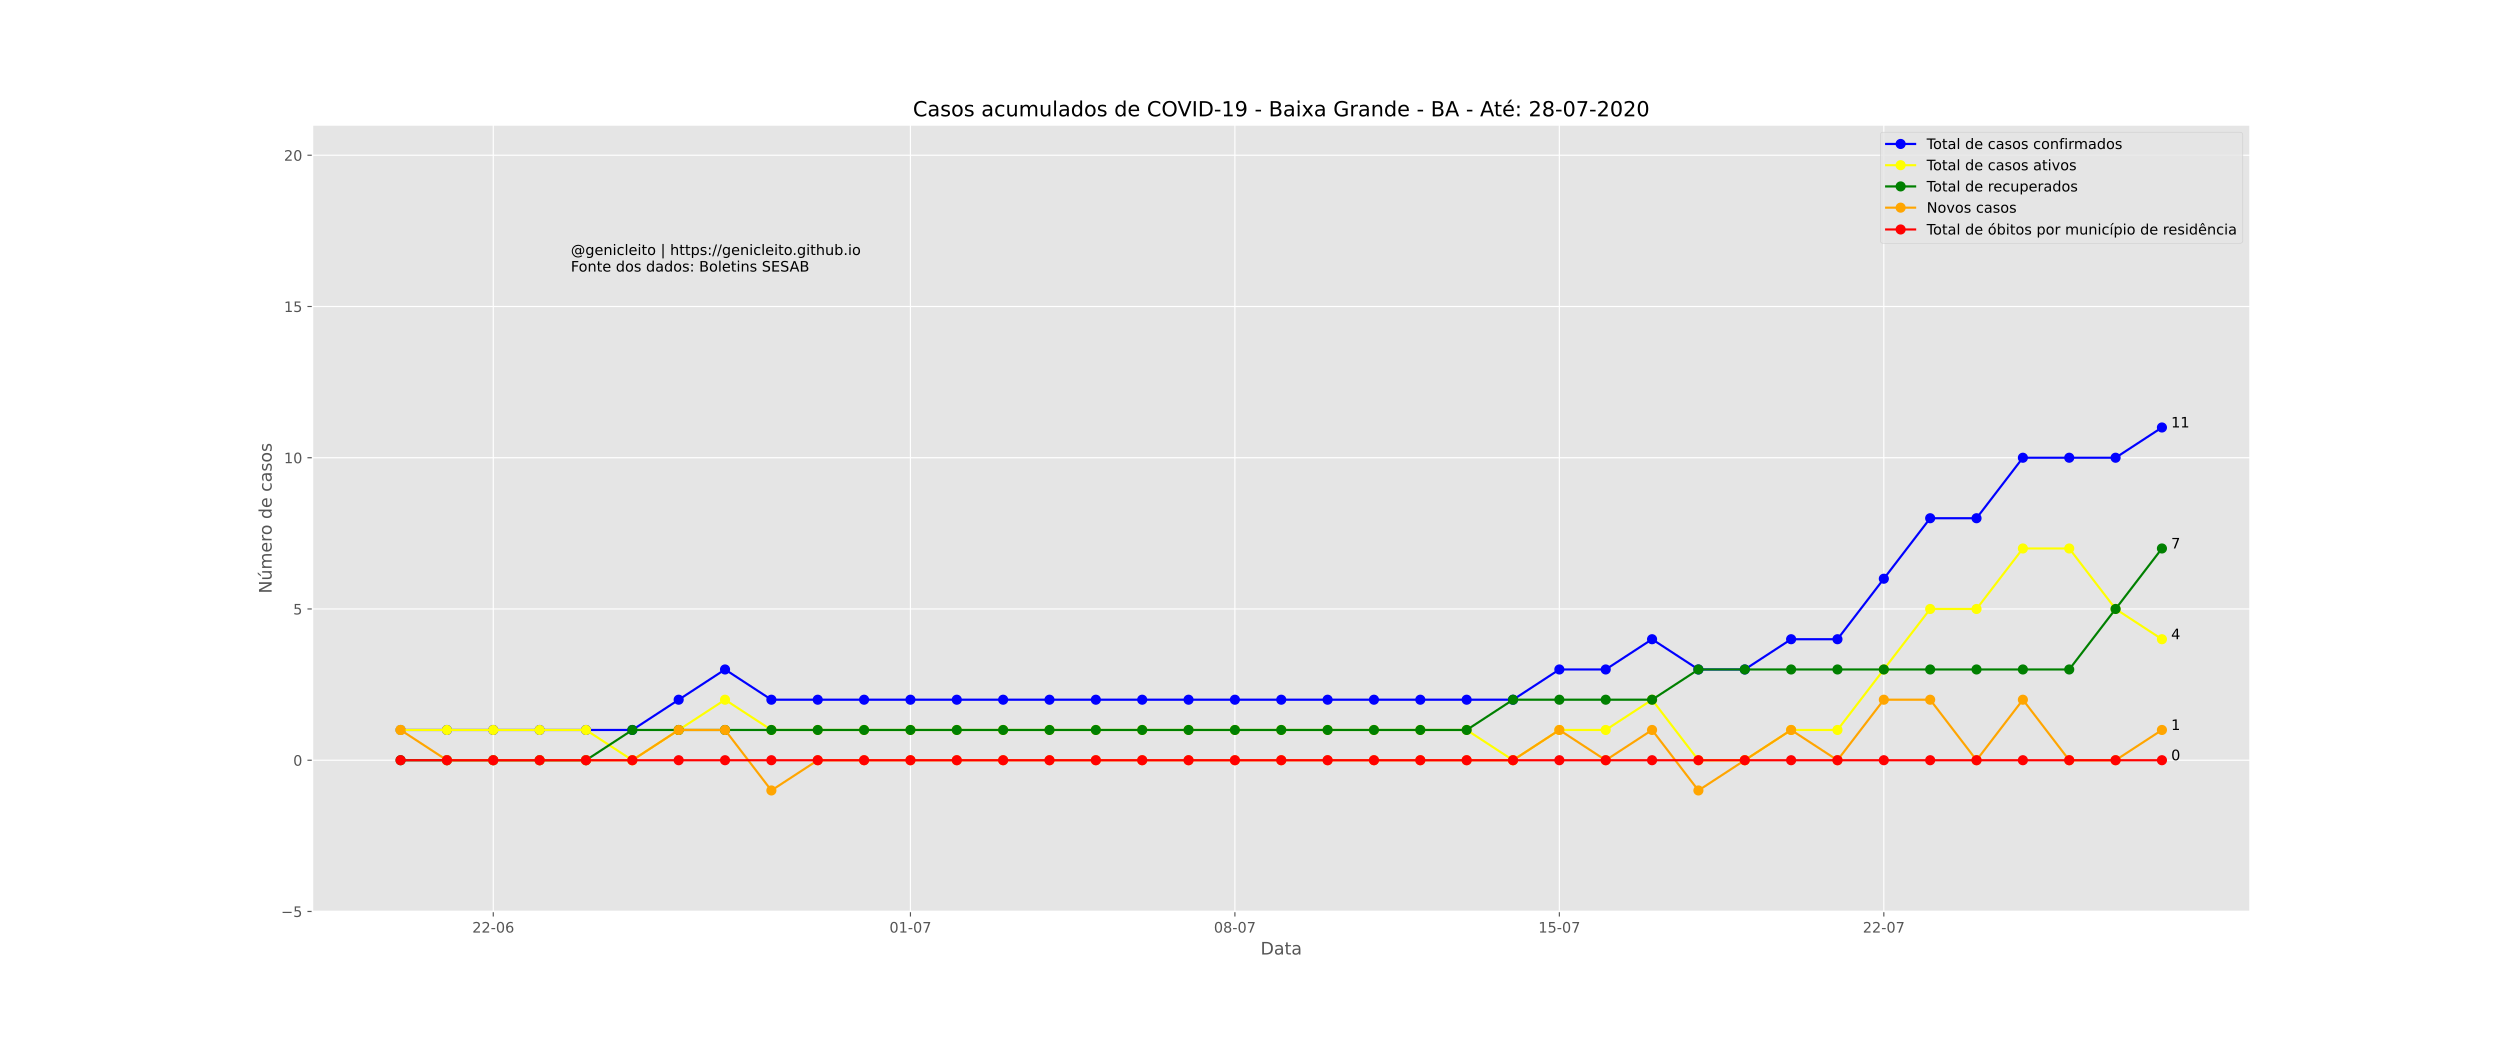 <?xml version="1.0" encoding="utf-8" standalone="no"?>
<!DOCTYPE svg PUBLIC "-//W3C//DTD SVG 1.1//EN"
  "http://www.w3.org/Graphics/SVG/1.1/DTD/svg11.dtd">
<!-- Created with matplotlib (https://matplotlib.org/) -->
<svg height="720pt" version="1.1" viewBox="0 0 1728 720" width="1728pt" xmlns="http://www.w3.org/2000/svg" xmlns:xlink="http://www.w3.org/1999/xlink">
 <defs>
  <style type="text/css">
*{stroke-linecap:butt;stroke-linejoin:round;}
  </style>
 </defs>
 <g id="figure_1">
  <g id="patch_1">
   <path d="M 0 720 
L 1728 720 
L 1728 0 
L 0 0 
z
" style="fill:#ffffff;"/>
  </g>
  <g id="axes_1">
   <g id="patch_2">
    <path d="M 216 630 
L 1555.2 630 
L 1555.2 86.4 
L 216 86.4 
z
" style="fill:#e5e5e5;"/>
   </g>
   <g id="matplotlib.axis_1">
    <g id="xtick_1">
     <g id="line2d_1">
      <path clip-path="url(#pe18367fdd9)" d="M 340.949 630 
L 340.949 86.4 
" style="fill:none;stroke:#ffffff;stroke-linecap:square;stroke-width:0.8;"/>
     </g>
     <g id="line2d_2">
      <defs>
       <path d="M 0 0 
L 0 3.5 
" id="m83f6b09dc5" style="stroke:#555555;stroke-width:0.8;"/>
      </defs>
      <g>
       <use style="fill:#555555;stroke:#555555;stroke-width:0.8;" x="340.949" xlink:href="#m83f6b09dc5" y="630"/>
      </g>
     </g>
     <g id="text_1">
      <!-- 22-06 -->
      <defs>
       <path d="M 19.188 8.297 
L 53.609 8.297 
L 53.609 0 
L 7.328 0 
L 7.328 8.297 
Q 12.938 14.109 22.625 23.891 
Q 32.328 33.688 34.812 36.531 
Q 39.547 41.844 41.422 45.531 
Q 43.312 49.219 43.312 52.781 
Q 43.312 58.594 39.234 62.25 
Q 35.156 65.922 28.609 65.922 
Q 23.969 65.922 18.812 64.312 
Q 13.672 62.703 7.812 59.422 
L 7.812 69.391 
Q 13.766 71.781 18.938 73 
Q 24.125 74.219 28.422 74.219 
Q 39.75 74.219 46.484 68.547 
Q 53.219 62.891 53.219 53.422 
Q 53.219 48.922 51.531 44.891 
Q 49.859 40.875 45.406 35.406 
Q 44.188 33.984 37.641 27.219 
Q 31.109 20.453 19.188 8.297 
z
" id="DejaVuSans-50"/>
       <path d="M 4.891 31.391 
L 31.203 31.391 
L 31.203 23.391 
L 4.891 23.391 
z
" id="DejaVuSans-45"/>
       <path d="M 31.781 66.406 
Q 24.172 66.406 20.328 58.906 
Q 16.5 51.422 16.5 36.375 
Q 16.5 21.391 20.328 13.891 
Q 24.172 6.391 31.781 6.391 
Q 39.453 6.391 43.281 13.891 
Q 47.125 21.391 47.125 36.375 
Q 47.125 51.422 43.281 58.906 
Q 39.453 66.406 31.781 66.406 
z
M 31.781 74.219 
Q 44.047 74.219 50.516 64.516 
Q 56.984 54.828 56.984 36.375 
Q 56.984 17.969 50.516 8.266 
Q 44.047 -1.422 31.781 -1.422 
Q 19.531 -1.422 13.062 8.266 
Q 6.594 17.969 6.594 36.375 
Q 6.594 54.828 13.062 64.516 
Q 19.531 74.219 31.781 74.219 
z
" id="DejaVuSans-48"/>
       <path d="M 33.016 40.375 
Q 26.375 40.375 22.484 35.828 
Q 18.609 31.297 18.609 23.391 
Q 18.609 15.531 22.484 10.953 
Q 26.375 6.391 33.016 6.391 
Q 39.656 6.391 43.531 10.953 
Q 47.406 15.531 47.406 23.391 
Q 47.406 31.297 43.531 35.828 
Q 39.656 40.375 33.016 40.375 
z
M 52.594 71.297 
L 52.594 62.312 
Q 48.875 64.062 45.094 64.984 
Q 41.312 65.922 37.594 65.922 
Q 27.828 65.922 22.672 59.328 
Q 17.531 52.734 16.797 39.406 
Q 19.672 43.656 24.016 45.922 
Q 28.375 48.188 33.594 48.188 
Q 44.578 48.188 50.953 41.516 
Q 57.328 34.859 57.328 23.391 
Q 57.328 12.156 50.688 5.359 
Q 44.047 -1.422 33.016 -1.422 
Q 20.359 -1.422 13.672 8.266 
Q 6.984 17.969 6.984 36.375 
Q 6.984 53.656 15.188 63.938 
Q 23.391 74.219 37.203 74.219 
Q 40.922 74.219 44.703 73.484 
Q 48.484 72.75 52.594 71.297 
z
" id="DejaVuSans-54"/>
      </defs>
      <g style="fill:#555555;" transform="translate(326.42 644.598)scale(0.1 -0.1)">
       <use xlink:href="#DejaVuSans-50"/>
       <use x="63.623" xlink:href="#DejaVuSans-50"/>
       <use x="127.246" xlink:href="#DejaVuSans-45"/>
       <use x="163.33" xlink:href="#DejaVuSans-48"/>
       <use x="226.953" xlink:href="#DejaVuSans-54"/>
      </g>
     </g>
    </g>
    <g id="xtick_2">
     <g id="line2d_3">
      <path clip-path="url(#pe18367fdd9)" d="M 629.294 630 
L 629.294 86.4 
" style="fill:none;stroke:#ffffff;stroke-linecap:square;stroke-width:0.8;"/>
     </g>
     <g id="line2d_4">
      <g>
       <use style="fill:#555555;stroke:#555555;stroke-width:0.8;" x="629.294" xlink:href="#m83f6b09dc5" y="630"/>
      </g>
     </g>
     <g id="text_2">
      <!-- 01-07 -->
      <defs>
       <path d="M 12.406 8.297 
L 28.516 8.297 
L 28.516 63.922 
L 10.984 60.406 
L 10.984 69.391 
L 28.422 72.906 
L 38.281 72.906 
L 38.281 8.297 
L 54.391 8.297 
L 54.391 0 
L 12.406 0 
z
" id="DejaVuSans-49"/>
       <path d="M 8.203 72.906 
L 55.078 72.906 
L 55.078 68.703 
L 28.609 0 
L 18.312 0 
L 43.219 64.594 
L 8.203 64.594 
z
" id="DejaVuSans-55"/>
      </defs>
      <g style="fill:#555555;" transform="translate(614.765 644.598)scale(0.1 -0.1)">
       <use xlink:href="#DejaVuSans-48"/>
       <use x="63.623" xlink:href="#DejaVuSans-49"/>
       <use x="127.246" xlink:href="#DejaVuSans-45"/>
       <use x="163.33" xlink:href="#DejaVuSans-48"/>
       <use x="226.953" xlink:href="#DejaVuSans-55"/>
      </g>
     </g>
    </g>
    <g id="xtick_3">
     <g id="line2d_5">
      <path clip-path="url(#pe18367fdd9)" d="M 853.562 630 
L 853.562 86.4 
" style="fill:none;stroke:#ffffff;stroke-linecap:square;stroke-width:0.8;"/>
     </g>
     <g id="line2d_6">
      <g>
       <use style="fill:#555555;stroke:#555555;stroke-width:0.8;" x="853.562" xlink:href="#m83f6b09dc5" y="630"/>
      </g>
     </g>
     <g id="text_3">
      <!-- 08-07 -->
      <defs>
       <path d="M 31.781 34.625 
Q 24.75 34.625 20.719 30.859 
Q 16.703 27.094 16.703 20.516 
Q 16.703 13.922 20.719 10.156 
Q 24.75 6.391 31.781 6.391 
Q 38.812 6.391 42.859 10.172 
Q 46.922 13.969 46.922 20.516 
Q 46.922 27.094 42.891 30.859 
Q 38.875 34.625 31.781 34.625 
z
M 21.922 38.812 
Q 15.578 40.375 12.031 44.719 
Q 8.5 49.078 8.5 55.328 
Q 8.5 64.062 14.719 69.141 
Q 20.953 74.219 31.781 74.219 
Q 42.672 74.219 48.875 69.141 
Q 55.078 64.062 55.078 55.328 
Q 55.078 49.078 51.531 44.719 
Q 48 40.375 41.703 38.812 
Q 48.828 37.156 52.797 32.312 
Q 56.781 27.484 56.781 20.516 
Q 56.781 9.906 50.312 4.234 
Q 43.844 -1.422 31.781 -1.422 
Q 19.734 -1.422 13.25 4.234 
Q 6.781 9.906 6.781 20.516 
Q 6.781 27.484 10.781 32.312 
Q 14.797 37.156 21.922 38.812 
z
M 18.312 54.391 
Q 18.312 48.734 21.844 45.562 
Q 25.391 42.391 31.781 42.391 
Q 38.141 42.391 41.719 45.562 
Q 45.312 48.734 45.312 54.391 
Q 45.312 60.062 41.719 63.234 
Q 38.141 66.406 31.781 66.406 
Q 25.391 66.406 21.844 63.234 
Q 18.312 60.062 18.312 54.391 
z
" id="DejaVuSans-56"/>
      </defs>
      <g style="fill:#555555;" transform="translate(839.033 644.598)scale(0.1 -0.1)">
       <use xlink:href="#DejaVuSans-48"/>
       <use x="63.623" xlink:href="#DejaVuSans-56"/>
       <use x="127.246" xlink:href="#DejaVuSans-45"/>
       <use x="163.33" xlink:href="#DejaVuSans-48"/>
       <use x="226.953" xlink:href="#DejaVuSans-55"/>
      </g>
     </g>
    </g>
    <g id="xtick_4">
     <g id="line2d_7">
      <path clip-path="url(#pe18367fdd9)" d="M 1077.83 630 
L 1077.83 86.4 
" style="fill:none;stroke:#ffffff;stroke-linecap:square;stroke-width:0.8;"/>
     </g>
     <g id="line2d_8">
      <g>
       <use style="fill:#555555;stroke:#555555;stroke-width:0.8;" x="1077.83" xlink:href="#m83f6b09dc5" y="630"/>
      </g>
     </g>
     <g id="text_4">
      <!-- 15-07 -->
      <defs>
       <path d="M 10.797 72.906 
L 49.516 72.906 
L 49.516 64.594 
L 19.828 64.594 
L 19.828 46.734 
Q 21.969 47.469 24.109 47.828 
Q 26.266 48.188 28.422 48.188 
Q 40.625 48.188 47.75 41.5 
Q 54.891 34.812 54.891 23.391 
Q 54.891 11.625 47.562 5.094 
Q 40.234 -1.422 26.906 -1.422 
Q 22.312 -1.422 17.547 -0.641 
Q 12.797 0.141 7.719 1.703 
L 7.719 11.625 
Q 12.109 9.234 16.797 8.062 
Q 21.484 6.891 26.703 6.891 
Q 35.156 6.891 40.078 11.328 
Q 45.016 15.766 45.016 23.391 
Q 45.016 31 40.078 35.438 
Q 35.156 39.891 26.703 39.891 
Q 22.75 39.891 18.812 39.016 
Q 14.891 38.141 10.797 36.281 
z
" id="DejaVuSans-53"/>
      </defs>
      <g style="fill:#555555;" transform="translate(1063.301 644.598)scale(0.1 -0.1)">
       <use xlink:href="#DejaVuSans-49"/>
       <use x="63.623" xlink:href="#DejaVuSans-53"/>
       <use x="127.246" xlink:href="#DejaVuSans-45"/>
       <use x="163.33" xlink:href="#DejaVuSans-48"/>
       <use x="226.953" xlink:href="#DejaVuSans-55"/>
      </g>
     </g>
    </g>
    <g id="xtick_5">
     <g id="line2d_9">
      <path clip-path="url(#pe18367fdd9)" d="M 1302.098 630 
L 1302.098 86.4 
" style="fill:none;stroke:#ffffff;stroke-linecap:square;stroke-width:0.8;"/>
     </g>
     <g id="line2d_10">
      <g>
       <use style="fill:#555555;stroke:#555555;stroke-width:0.8;" x="1302.098" xlink:href="#m83f6b09dc5" y="630"/>
      </g>
     </g>
     <g id="text_5">
      <!-- 22-07 -->
      <g style="fill:#555555;" transform="translate(1287.569 644.598)scale(0.1 -0.1)">
       <use xlink:href="#DejaVuSans-50"/>
       <use x="63.623" xlink:href="#DejaVuSans-50"/>
       <use x="127.246" xlink:href="#DejaVuSans-45"/>
       <use x="163.33" xlink:href="#DejaVuSans-48"/>
       <use x="226.953" xlink:href="#DejaVuSans-55"/>
      </g>
     </g>
    </g>
    <g id="text_6">
     <!-- Data -->
     <defs>
      <path d="M 19.672 64.797 
L 19.672 8.109 
L 31.594 8.109 
Q 46.688 8.109 53.688 14.938 
Q 60.688 21.781 60.688 36.531 
Q 60.688 51.172 53.688 57.984 
Q 46.688 64.797 31.594 64.797 
z
M 9.812 72.906 
L 30.078 72.906 
Q 51.266 72.906 61.172 64.094 
Q 71.094 55.281 71.094 36.531 
Q 71.094 17.672 61.125 8.828 
Q 51.172 0 30.078 0 
L 9.812 0 
z
" id="DejaVuSans-68"/>
      <path d="M 34.281 27.484 
Q 23.391 27.484 19.188 25 
Q 14.984 22.516 14.984 16.5 
Q 14.984 11.719 18.141 8.906 
Q 21.297 6.109 26.703 6.109 
Q 34.188 6.109 38.703 11.406 
Q 43.219 16.703 43.219 25.484 
L 43.219 27.484 
z
M 52.203 31.203 
L 52.203 0 
L 43.219 0 
L 43.219 8.297 
Q 40.141 3.328 35.547 0.953 
Q 30.953 -1.422 24.312 -1.422 
Q 15.922 -1.422 10.953 3.297 
Q 6 8.016 6 15.922 
Q 6 25.141 12.172 29.828 
Q 18.359 34.516 30.609 34.516 
L 43.219 34.516 
L 43.219 35.406 
Q 43.219 41.609 39.141 45 
Q 35.062 48.391 27.688 48.391 
Q 23 48.391 18.547 47.266 
Q 14.109 46.141 10.016 43.891 
L 10.016 52.203 
Q 14.938 54.109 19.578 55.047 
Q 24.219 56 28.609 56 
Q 40.484 56 46.344 49.844 
Q 52.203 43.703 52.203 31.203 
z
" id="DejaVuSans-97"/>
      <path d="M 18.312 70.219 
L 18.312 54.688 
L 36.812 54.688 
L 36.812 47.703 
L 18.312 47.703 
L 18.312 18.016 
Q 18.312 11.328 20.141 9.422 
Q 21.969 7.516 27.594 7.516 
L 36.812 7.516 
L 36.812 0 
L 27.594 0 
Q 17.188 0 13.234 3.875 
Q 9.281 7.766 9.281 18.016 
L 9.281 47.703 
L 2.688 47.703 
L 2.688 54.688 
L 9.281 54.688 
L 9.281 70.219 
z
" id="DejaVuSans-116"/>
     </defs>
     <g style="fill:#555555;" transform="translate(871.274 659.796)scale(0.12 -0.12)">
      <use xlink:href="#DejaVuSans-68"/>
      <use x="77.002" xlink:href="#DejaVuSans-97"/>
      <use x="138.281" xlink:href="#DejaVuSans-116"/>
      <use x="177.49" xlink:href="#DejaVuSans-97"/>
     </g>
    </g>
   </g>
   <g id="matplotlib.axis_2">
    <g id="ytick_1">
     <g id="line2d_11">
      <path clip-path="url(#pe18367fdd9)" d="M 216 630 
L 1555.2 630 
" style="fill:none;stroke:#ffffff;stroke-linecap:square;stroke-width:0.8;"/>
     </g>
     <g id="line2d_12">
      <defs>
       <path d="M 0 0 
L -3.5 0 
" id="m53483b9d8d" style="stroke:#555555;stroke-width:0.8;"/>
      </defs>
      <g>
       <use style="fill:#555555;stroke:#555555;stroke-width:0.8;" x="216" xlink:href="#m53483b9d8d" y="630"/>
      </g>
     </g>
     <g id="text_7">
      <!-- −5 -->
      <defs>
       <path d="M 10.594 35.5 
L 73.188 35.5 
L 73.188 27.203 
L 10.594 27.203 
z
" id="DejaVuSans-8722"/>
      </defs>
      <g style="fill:#555555;" transform="translate(194.258 633.799)scale(0.1 -0.1)">
       <use xlink:href="#DejaVuSans-8722"/>
       <use x="83.789" xlink:href="#DejaVuSans-53"/>
      </g>
     </g>
    </g>
    <g id="ytick_2">
     <g id="line2d_13">
      <path clip-path="url(#pe18367fdd9)" d="M 216 525.462 
L 1555.2 525.462 
" style="fill:none;stroke:#ffffff;stroke-linecap:square;stroke-width:0.8;"/>
     </g>
     <g id="line2d_14">
      <g>
       <use style="fill:#555555;stroke:#555555;stroke-width:0.8;" x="216" xlink:href="#m53483b9d8d" y="525.462"/>
      </g>
     </g>
     <g id="text_8">
      <!-- 0 -->
      <g style="fill:#555555;" transform="translate(202.637 529.261)scale(0.1 -0.1)">
       <use xlink:href="#DejaVuSans-48"/>
      </g>
     </g>
    </g>
    <g id="ytick_3">
     <g id="line2d_15">
      <path clip-path="url(#pe18367fdd9)" d="M 216 420.923 
L 1555.2 420.923 
" style="fill:none;stroke:#ffffff;stroke-linecap:square;stroke-width:0.8;"/>
     </g>
     <g id="line2d_16">
      <g>
       <use style="fill:#555555;stroke:#555555;stroke-width:0.8;" x="216" xlink:href="#m53483b9d8d" y="420.923"/>
      </g>
     </g>
     <g id="text_9">
      <!-- 5 -->
      <g style="fill:#555555;" transform="translate(202.637 424.722)scale(0.1 -0.1)">
       <use xlink:href="#DejaVuSans-53"/>
      </g>
     </g>
    </g>
    <g id="ytick_4">
     <g id="line2d_17">
      <path clip-path="url(#pe18367fdd9)" d="M 216 316.385 
L 1555.2 316.385 
" style="fill:none;stroke:#ffffff;stroke-linecap:square;stroke-width:0.8;"/>
     </g>
     <g id="line2d_18">
      <g>
       <use style="fill:#555555;stroke:#555555;stroke-width:0.8;" x="216" xlink:href="#m53483b9d8d" y="316.385"/>
      </g>
     </g>
     <g id="text_10">
      <!-- 10 -->
      <g style="fill:#555555;" transform="translate(196.275 320.184)scale(0.1 -0.1)">
       <use xlink:href="#DejaVuSans-49"/>
       <use x="63.623" xlink:href="#DejaVuSans-48"/>
      </g>
     </g>
    </g>
    <g id="ytick_5">
     <g id="line2d_19">
      <path clip-path="url(#pe18367fdd9)" d="M 216 211.846 
L 1555.2 211.846 
" style="fill:none;stroke:#ffffff;stroke-linecap:square;stroke-width:0.8;"/>
     </g>
     <g id="line2d_20">
      <g>
       <use style="fill:#555555;stroke:#555555;stroke-width:0.8;" x="216" xlink:href="#m53483b9d8d" y="211.846"/>
      </g>
     </g>
     <g id="text_11">
      <!-- 15 -->
      <g style="fill:#555555;" transform="translate(196.275 215.645)scale(0.1 -0.1)">
       <use xlink:href="#DejaVuSans-49"/>
       <use x="63.623" xlink:href="#DejaVuSans-53"/>
      </g>
     </g>
    </g>
    <g id="ytick_6">
     <g id="line2d_21">
      <path clip-path="url(#pe18367fdd9)" d="M 216 107.308 
L 1555.2 107.308 
" style="fill:none;stroke:#ffffff;stroke-linecap:square;stroke-width:0.8;"/>
     </g>
     <g id="line2d_22">
      <g>
       <use style="fill:#555555;stroke:#555555;stroke-width:0.8;" x="216" xlink:href="#m53483b9d8d" y="107.308"/>
      </g>
     </g>
     <g id="text_12">
      <!-- 20 -->
      <g style="fill:#555555;" transform="translate(196.275 111.107)scale(0.1 -0.1)">
       <use xlink:href="#DejaVuSans-50"/>
       <use x="63.623" xlink:href="#DejaVuSans-48"/>
      </g>
     </g>
    </g>
    <g id="text_13">
     <!-- Número de casos -->
     <defs>
      <path d="M 9.812 72.906 
L 23.094 72.906 
L 55.422 11.922 
L 55.422 72.906 
L 64.984 72.906 
L 64.984 0 
L 51.703 0 
L 19.391 60.984 
L 19.391 0 
L 9.812 0 
z
" id="DejaVuSans-78"/>
      <path d="M 8.5 21.578 
L 8.5 54.688 
L 17.484 54.688 
L 17.484 21.922 
Q 17.484 14.156 20.5 10.266 
Q 23.531 6.391 29.594 6.391 
Q 36.859 6.391 41.078 11.031 
Q 45.312 15.672 45.312 23.688 
L 45.312 54.688 
L 54.297 54.688 
L 54.297 0 
L 45.312 0 
L 45.312 8.406 
Q 42.047 3.422 37.719 1 
Q 33.406 -1.422 27.688 -1.422 
Q 18.266 -1.422 13.375 4.438 
Q 8.5 10.297 8.5 21.578 
z
M 31.109 56 
z
M 37.781 79.984 
L 47.5 79.984 
L 31.594 61.625 
L 24.109 61.625 
z
" id="DejaVuSans-250"/>
      <path d="M 52 44.188 
Q 55.375 50.25 60.062 53.125 
Q 64.75 56 71.094 56 
Q 79.641 56 84.281 50.016 
Q 88.922 44.047 88.922 33.016 
L 88.922 0 
L 79.891 0 
L 79.891 32.719 
Q 79.891 40.578 77.094 44.375 
Q 74.312 48.188 68.609 48.188 
Q 61.625 48.188 57.562 43.547 
Q 53.516 38.922 53.516 30.906 
L 53.516 0 
L 44.484 0 
L 44.484 32.719 
Q 44.484 40.625 41.703 44.406 
Q 38.922 48.188 33.109 48.188 
Q 26.219 48.188 22.156 43.531 
Q 18.109 38.875 18.109 30.906 
L 18.109 0 
L 9.078 0 
L 9.078 54.688 
L 18.109 54.688 
L 18.109 46.188 
Q 21.188 51.219 25.484 53.609 
Q 29.781 56 35.688 56 
Q 41.656 56 45.828 52.969 
Q 50 49.953 52 44.188 
z
" id="DejaVuSans-109"/>
      <path d="M 56.203 29.594 
L 56.203 25.203 
L 14.891 25.203 
Q 15.484 15.922 20.484 11.062 
Q 25.484 6.203 34.422 6.203 
Q 39.594 6.203 44.453 7.469 
Q 49.312 8.734 54.109 11.281 
L 54.109 2.781 
Q 49.266 0.734 44.188 -0.344 
Q 39.109 -1.422 33.891 -1.422 
Q 20.797 -1.422 13.156 6.188 
Q 5.516 13.812 5.516 26.812 
Q 5.516 40.234 12.766 48.109 
Q 20.016 56 32.328 56 
Q 43.359 56 49.781 48.891 
Q 56.203 41.797 56.203 29.594 
z
M 47.219 32.234 
Q 47.125 39.594 43.094 43.984 
Q 39.062 48.391 32.422 48.391 
Q 24.906 48.391 20.391 44.141 
Q 15.875 39.891 15.188 32.172 
z
" id="DejaVuSans-101"/>
      <path d="M 41.109 46.297 
Q 39.594 47.172 37.812 47.578 
Q 36.031 48 33.891 48 
Q 26.266 48 22.188 43.047 
Q 18.109 38.094 18.109 28.812 
L 18.109 0 
L 9.078 0 
L 9.078 54.688 
L 18.109 54.688 
L 18.109 46.188 
Q 20.953 51.172 25.484 53.578 
Q 30.031 56 36.531 56 
Q 37.453 56 38.578 55.875 
Q 39.703 55.766 41.062 55.516 
z
" id="DejaVuSans-114"/>
      <path d="M 30.609 48.391 
Q 23.391 48.391 19.188 42.75 
Q 14.984 37.109 14.984 27.297 
Q 14.984 17.484 19.156 11.844 
Q 23.344 6.203 30.609 6.203 
Q 37.797 6.203 41.984 11.859 
Q 46.188 17.531 46.188 27.297 
Q 46.188 37.016 41.984 42.703 
Q 37.797 48.391 30.609 48.391 
z
M 30.609 56 
Q 42.328 56 49.016 48.375 
Q 55.719 40.766 55.719 27.297 
Q 55.719 13.875 49.016 6.219 
Q 42.328 -1.422 30.609 -1.422 
Q 18.844 -1.422 12.172 6.219 
Q 5.516 13.875 5.516 27.297 
Q 5.516 40.766 12.172 48.375 
Q 18.844 56 30.609 56 
z
" id="DejaVuSans-111"/>
      <path id="DejaVuSans-32"/>
      <path d="M 45.406 46.391 
L 45.406 75.984 
L 54.391 75.984 
L 54.391 0 
L 45.406 0 
L 45.406 8.203 
Q 42.578 3.328 38.25 0.953 
Q 33.938 -1.422 27.875 -1.422 
Q 17.969 -1.422 11.734 6.484 
Q 5.516 14.406 5.516 27.297 
Q 5.516 40.188 11.734 48.094 
Q 17.969 56 27.875 56 
Q 33.938 56 38.25 53.625 
Q 42.578 51.266 45.406 46.391 
z
M 14.797 27.297 
Q 14.797 17.391 18.875 11.75 
Q 22.953 6.109 30.078 6.109 
Q 37.203 6.109 41.297 11.75 
Q 45.406 17.391 45.406 27.297 
Q 45.406 37.203 41.297 42.844 
Q 37.203 48.484 30.078 48.484 
Q 22.953 48.484 18.875 42.844 
Q 14.797 37.203 14.797 27.297 
z
" id="DejaVuSans-100"/>
      <path d="M 48.781 52.594 
L 48.781 44.188 
Q 44.969 46.297 41.141 47.344 
Q 37.312 48.391 33.406 48.391 
Q 24.656 48.391 19.812 42.844 
Q 14.984 37.312 14.984 27.297 
Q 14.984 17.281 19.812 11.734 
Q 24.656 6.203 33.406 6.203 
Q 37.312 6.203 41.141 7.25 
Q 44.969 8.297 48.781 10.406 
L 48.781 2.094 
Q 45.016 0.344 40.984 -0.531 
Q 36.969 -1.422 32.422 -1.422 
Q 20.062 -1.422 12.781 6.344 
Q 5.516 14.109 5.516 27.297 
Q 5.516 40.672 12.859 48.328 
Q 20.219 56 33.016 56 
Q 37.156 56 41.109 55.141 
Q 45.062 54.297 48.781 52.594 
z
" id="DejaVuSans-99"/>
      <path d="M 44.281 53.078 
L 44.281 44.578 
Q 40.484 46.531 36.375 47.5 
Q 32.281 48.484 27.875 48.484 
Q 21.188 48.484 17.844 46.438 
Q 14.5 44.391 14.5 40.281 
Q 14.5 37.156 16.891 35.375 
Q 19.281 33.594 26.516 31.984 
L 29.594 31.297 
Q 39.156 29.25 43.188 25.516 
Q 47.219 21.781 47.219 15.094 
Q 47.219 7.469 41.188 3.016 
Q 35.156 -1.422 24.609 -1.422 
Q 20.219 -1.422 15.453 -0.562 
Q 10.688 0.297 5.422 2 
L 5.422 11.281 
Q 10.406 8.688 15.234 7.391 
Q 20.062 6.109 24.812 6.109 
Q 31.156 6.109 34.562 8.281 
Q 37.984 10.453 37.984 14.406 
Q 37.984 18.062 35.516 20.016 
Q 33.062 21.969 24.703 23.781 
L 21.578 24.516 
Q 13.234 26.266 9.516 29.906 
Q 5.812 33.547 5.812 39.891 
Q 5.812 47.609 11.281 51.797 
Q 16.75 56 26.812 56 
Q 31.781 56 36.172 55.266 
Q 40.578 54.547 44.281 53.078 
z
" id="DejaVuSans-115"/>
     </defs>
     <g style="fill:#555555;" transform="translate(187.762 410.243)rotate(-90)scale(0.12 -0.12)">
      <use xlink:href="#DejaVuSans-78"/>
      <use x="74.805" xlink:href="#DejaVuSans-250"/>
      <use x="138.184" xlink:href="#DejaVuSans-109"/>
      <use x="235.596" xlink:href="#DejaVuSans-101"/>
      <use x="297.119" xlink:href="#DejaVuSans-114"/>
      <use x="335.982" xlink:href="#DejaVuSans-111"/>
      <use x="397.164" xlink:href="#DejaVuSans-32"/>
      <use x="428.951" xlink:href="#DejaVuSans-100"/>
      <use x="492.428" xlink:href="#DejaVuSans-101"/>
      <use x="553.951" xlink:href="#DejaVuSans-32"/>
      <use x="585.738" xlink:href="#DejaVuSans-99"/>
      <use x="640.719" xlink:href="#DejaVuSans-97"/>
      <use x="701.998" xlink:href="#DejaVuSans-115"/>
      <use x="754.098" xlink:href="#DejaVuSans-111"/>
      <use x="815.279" xlink:href="#DejaVuSans-115"/>
     </g>
    </g>
   </g>
   <g id="line2d_23">
    <path clip-path="url(#pe18367fdd9)" d="M 276.873 504.554 
L 308.911 504.554 
L 340.949 504.554 
L 372.988 504.554 
L 405.026 504.554 
L 437.064 504.554 
L 469.102 483.646 
L 501.141 462.738 
L 533.179 483.646 
L 565.217 483.646 
L 597.256 483.646 
L 629.294 483.646 
L 661.332 483.646 
L 693.37 483.646 
L 725.409 483.646 
L 757.447 483.646 
L 789.485 483.646 
L 821.523 483.646 
L 853.562 483.646 
L 885.6 483.646 
L 917.638 483.646 
L 949.677 483.646 
L 981.715 483.646 
L 1013.753 483.646 
L 1045.791 483.646 
L 1077.83 462.738 
L 1109.868 462.738 
L 1141.906 441.831 
L 1173.944 462.738 
L 1205.983 462.738 
L 1238.021 441.831 
L 1270.059 441.831 
L 1302.098 400.015 
L 1334.136 358.2 
L 1366.174 358.2 
L 1398.212 316.385 
L 1430.251 316.385 
L 1462.289 316.385 
L 1494.327 295.477 
" style="fill:none;stroke:#0000ff;stroke-linecap:square;stroke-width:1.5;"/>
    <defs>
     <path d="M 0 3 
C 0.796 3 1.559 2.684 2.121 2.121 
C 2.684 1.559 3 0.796 3 0 
C 3 -0.796 2.684 -1.559 2.121 -2.121 
C 1.559 -2.684 0.796 -3 0 -3 
C -0.796 -3 -1.559 -2.684 -2.121 -2.121 
C -2.684 -1.559 -3 -0.796 -3 0 
C -3 0.796 -2.684 1.559 -2.121 2.121 
C -1.559 2.684 -0.796 3 0 3 
z
" id="mdd5af37a20" style="stroke:#0000ff;"/>
    </defs>
    <g clip-path="url(#pe18367fdd9)">
     <use style="fill:#0000ff;stroke:#0000ff;" x="276.873" xlink:href="#mdd5af37a20" y="504.554"/>
     <use style="fill:#0000ff;stroke:#0000ff;" x="308.911" xlink:href="#mdd5af37a20" y="504.554"/>
     <use style="fill:#0000ff;stroke:#0000ff;" x="340.949" xlink:href="#mdd5af37a20" y="504.554"/>
     <use style="fill:#0000ff;stroke:#0000ff;" x="372.988" xlink:href="#mdd5af37a20" y="504.554"/>
     <use style="fill:#0000ff;stroke:#0000ff;" x="405.026" xlink:href="#mdd5af37a20" y="504.554"/>
     <use style="fill:#0000ff;stroke:#0000ff;" x="437.064" xlink:href="#mdd5af37a20" y="504.554"/>
     <use style="fill:#0000ff;stroke:#0000ff;" x="469.102" xlink:href="#mdd5af37a20" y="483.646"/>
     <use style="fill:#0000ff;stroke:#0000ff;" x="501.141" xlink:href="#mdd5af37a20" y="462.738"/>
     <use style="fill:#0000ff;stroke:#0000ff;" x="533.179" xlink:href="#mdd5af37a20" y="483.646"/>
     <use style="fill:#0000ff;stroke:#0000ff;" x="565.217" xlink:href="#mdd5af37a20" y="483.646"/>
     <use style="fill:#0000ff;stroke:#0000ff;" x="597.256" xlink:href="#mdd5af37a20" y="483.646"/>
     <use style="fill:#0000ff;stroke:#0000ff;" x="629.294" xlink:href="#mdd5af37a20" y="483.646"/>
     <use style="fill:#0000ff;stroke:#0000ff;" x="661.332" xlink:href="#mdd5af37a20" y="483.646"/>
     <use style="fill:#0000ff;stroke:#0000ff;" x="693.37" xlink:href="#mdd5af37a20" y="483.646"/>
     <use style="fill:#0000ff;stroke:#0000ff;" x="725.409" xlink:href="#mdd5af37a20" y="483.646"/>
     <use style="fill:#0000ff;stroke:#0000ff;" x="757.447" xlink:href="#mdd5af37a20" y="483.646"/>
     <use style="fill:#0000ff;stroke:#0000ff;" x="789.485" xlink:href="#mdd5af37a20" y="483.646"/>
     <use style="fill:#0000ff;stroke:#0000ff;" x="821.523" xlink:href="#mdd5af37a20" y="483.646"/>
     <use style="fill:#0000ff;stroke:#0000ff;" x="853.562" xlink:href="#mdd5af37a20" y="483.646"/>
     <use style="fill:#0000ff;stroke:#0000ff;" x="885.6" xlink:href="#mdd5af37a20" y="483.646"/>
     <use style="fill:#0000ff;stroke:#0000ff;" x="917.638" xlink:href="#mdd5af37a20" y="483.646"/>
     <use style="fill:#0000ff;stroke:#0000ff;" x="949.677" xlink:href="#mdd5af37a20" y="483.646"/>
     <use style="fill:#0000ff;stroke:#0000ff;" x="981.715" xlink:href="#mdd5af37a20" y="483.646"/>
     <use style="fill:#0000ff;stroke:#0000ff;" x="1013.753" xlink:href="#mdd5af37a20" y="483.646"/>
     <use style="fill:#0000ff;stroke:#0000ff;" x="1045.791" xlink:href="#mdd5af37a20" y="483.646"/>
     <use style="fill:#0000ff;stroke:#0000ff;" x="1077.83" xlink:href="#mdd5af37a20" y="462.738"/>
     <use style="fill:#0000ff;stroke:#0000ff;" x="1109.868" xlink:href="#mdd5af37a20" y="462.738"/>
     <use style="fill:#0000ff;stroke:#0000ff;" x="1141.906" xlink:href="#mdd5af37a20" y="441.831"/>
     <use style="fill:#0000ff;stroke:#0000ff;" x="1173.944" xlink:href="#mdd5af37a20" y="462.738"/>
     <use style="fill:#0000ff;stroke:#0000ff;" x="1205.983" xlink:href="#mdd5af37a20" y="462.738"/>
     <use style="fill:#0000ff;stroke:#0000ff;" x="1238.021" xlink:href="#mdd5af37a20" y="441.831"/>
     <use style="fill:#0000ff;stroke:#0000ff;" x="1270.059" xlink:href="#mdd5af37a20" y="441.831"/>
     <use style="fill:#0000ff;stroke:#0000ff;" x="1302.098" xlink:href="#mdd5af37a20" y="400.015"/>
     <use style="fill:#0000ff;stroke:#0000ff;" x="1334.136" xlink:href="#mdd5af37a20" y="358.2"/>
     <use style="fill:#0000ff;stroke:#0000ff;" x="1366.174" xlink:href="#mdd5af37a20" y="358.2"/>
     <use style="fill:#0000ff;stroke:#0000ff;" x="1398.212" xlink:href="#mdd5af37a20" y="316.385"/>
     <use style="fill:#0000ff;stroke:#0000ff;" x="1430.251" xlink:href="#mdd5af37a20" y="316.385"/>
     <use style="fill:#0000ff;stroke:#0000ff;" x="1462.289" xlink:href="#mdd5af37a20" y="316.385"/>
     <use style="fill:#0000ff;stroke:#0000ff;" x="1494.327" xlink:href="#mdd5af37a20" y="295.477"/>
    </g>
   </g>
   <g id="line2d_24">
    <path clip-path="url(#pe18367fdd9)" d="M 276.873 504.554 
L 308.911 504.554 
L 340.949 504.554 
L 372.988 504.554 
L 405.026 504.554 
L 437.064 525.462 
L 469.102 504.554 
L 501.141 483.646 
L 533.179 504.554 
L 565.217 504.554 
L 597.256 504.554 
L 629.294 504.554 
L 661.332 504.554 
L 693.37 504.554 
L 725.409 504.554 
L 757.447 504.554 
L 789.485 504.554 
L 821.523 504.554 
L 853.562 504.554 
L 885.6 504.554 
L 917.638 504.554 
L 949.677 504.554 
L 981.715 504.554 
L 1013.753 504.554 
L 1045.791 525.462 
L 1077.83 504.554 
L 1109.868 504.554 
L 1141.906 483.646 
L 1173.944 525.462 
L 1205.983 525.462 
L 1238.021 504.554 
L 1270.059 504.554 
L 1302.098 462.738 
L 1334.136 420.923 
L 1366.174 420.923 
L 1398.212 379.108 
L 1430.251 379.108 
L 1462.289 420.923 
L 1494.327 441.831 
" style="fill:none;stroke:#ffff00;stroke-linecap:square;stroke-width:1.5;"/>
    <defs>
     <path d="M 0 3 
C 0.796 3 1.559 2.684 2.121 2.121 
C 2.684 1.559 3 0.796 3 0 
C 3 -0.796 2.684 -1.559 2.121 -2.121 
C 1.559 -2.684 0.796 -3 0 -3 
C -0.796 -3 -1.559 -2.684 -2.121 -2.121 
C -2.684 -1.559 -3 -0.796 -3 0 
C -3 0.796 -2.684 1.559 -2.121 2.121 
C -1.559 2.684 -0.796 3 0 3 
z
" id="m19b67b8f65" style="stroke:#ffff00;"/>
    </defs>
    <g clip-path="url(#pe18367fdd9)">
     <use style="fill:#ffff00;stroke:#ffff00;" x="276.873" xlink:href="#m19b67b8f65" y="504.554"/>
     <use style="fill:#ffff00;stroke:#ffff00;" x="308.911" xlink:href="#m19b67b8f65" y="504.554"/>
     <use style="fill:#ffff00;stroke:#ffff00;" x="340.949" xlink:href="#m19b67b8f65" y="504.554"/>
     <use style="fill:#ffff00;stroke:#ffff00;" x="372.988" xlink:href="#m19b67b8f65" y="504.554"/>
     <use style="fill:#ffff00;stroke:#ffff00;" x="405.026" xlink:href="#m19b67b8f65" y="504.554"/>
     <use style="fill:#ffff00;stroke:#ffff00;" x="437.064" xlink:href="#m19b67b8f65" y="525.462"/>
     <use style="fill:#ffff00;stroke:#ffff00;" x="469.102" xlink:href="#m19b67b8f65" y="504.554"/>
     <use style="fill:#ffff00;stroke:#ffff00;" x="501.141" xlink:href="#m19b67b8f65" y="483.646"/>
     <use style="fill:#ffff00;stroke:#ffff00;" x="533.179" xlink:href="#m19b67b8f65" y="504.554"/>
     <use style="fill:#ffff00;stroke:#ffff00;" x="565.217" xlink:href="#m19b67b8f65" y="504.554"/>
     <use style="fill:#ffff00;stroke:#ffff00;" x="597.256" xlink:href="#m19b67b8f65" y="504.554"/>
     <use style="fill:#ffff00;stroke:#ffff00;" x="629.294" xlink:href="#m19b67b8f65" y="504.554"/>
     <use style="fill:#ffff00;stroke:#ffff00;" x="661.332" xlink:href="#m19b67b8f65" y="504.554"/>
     <use style="fill:#ffff00;stroke:#ffff00;" x="693.37" xlink:href="#m19b67b8f65" y="504.554"/>
     <use style="fill:#ffff00;stroke:#ffff00;" x="725.409" xlink:href="#m19b67b8f65" y="504.554"/>
     <use style="fill:#ffff00;stroke:#ffff00;" x="757.447" xlink:href="#m19b67b8f65" y="504.554"/>
     <use style="fill:#ffff00;stroke:#ffff00;" x="789.485" xlink:href="#m19b67b8f65" y="504.554"/>
     <use style="fill:#ffff00;stroke:#ffff00;" x="821.523" xlink:href="#m19b67b8f65" y="504.554"/>
     <use style="fill:#ffff00;stroke:#ffff00;" x="853.562" xlink:href="#m19b67b8f65" y="504.554"/>
     <use style="fill:#ffff00;stroke:#ffff00;" x="885.6" xlink:href="#m19b67b8f65" y="504.554"/>
     <use style="fill:#ffff00;stroke:#ffff00;" x="917.638" xlink:href="#m19b67b8f65" y="504.554"/>
     <use style="fill:#ffff00;stroke:#ffff00;" x="949.677" xlink:href="#m19b67b8f65" y="504.554"/>
     <use style="fill:#ffff00;stroke:#ffff00;" x="981.715" xlink:href="#m19b67b8f65" y="504.554"/>
     <use style="fill:#ffff00;stroke:#ffff00;" x="1013.753" xlink:href="#m19b67b8f65" y="504.554"/>
     <use style="fill:#ffff00;stroke:#ffff00;" x="1045.791" xlink:href="#m19b67b8f65" y="525.462"/>
     <use style="fill:#ffff00;stroke:#ffff00;" x="1077.83" xlink:href="#m19b67b8f65" y="504.554"/>
     <use style="fill:#ffff00;stroke:#ffff00;" x="1109.868" xlink:href="#m19b67b8f65" y="504.554"/>
     <use style="fill:#ffff00;stroke:#ffff00;" x="1141.906" xlink:href="#m19b67b8f65" y="483.646"/>
     <use style="fill:#ffff00;stroke:#ffff00;" x="1173.944" xlink:href="#m19b67b8f65" y="525.462"/>
     <use style="fill:#ffff00;stroke:#ffff00;" x="1205.983" xlink:href="#m19b67b8f65" y="525.462"/>
     <use style="fill:#ffff00;stroke:#ffff00;" x="1238.021" xlink:href="#m19b67b8f65" y="504.554"/>
     <use style="fill:#ffff00;stroke:#ffff00;" x="1270.059" xlink:href="#m19b67b8f65" y="504.554"/>
     <use style="fill:#ffff00;stroke:#ffff00;" x="1302.098" xlink:href="#m19b67b8f65" y="462.738"/>
     <use style="fill:#ffff00;stroke:#ffff00;" x="1334.136" xlink:href="#m19b67b8f65" y="420.923"/>
     <use style="fill:#ffff00;stroke:#ffff00;" x="1366.174" xlink:href="#m19b67b8f65" y="420.923"/>
     <use style="fill:#ffff00;stroke:#ffff00;" x="1398.212" xlink:href="#m19b67b8f65" y="379.108"/>
     <use style="fill:#ffff00;stroke:#ffff00;" x="1430.251" xlink:href="#m19b67b8f65" y="379.108"/>
     <use style="fill:#ffff00;stroke:#ffff00;" x="1462.289" xlink:href="#m19b67b8f65" y="420.923"/>
     <use style="fill:#ffff00;stroke:#ffff00;" x="1494.327" xlink:href="#m19b67b8f65" y="441.831"/>
    </g>
   </g>
   <g id="line2d_25">
    <path clip-path="url(#pe18367fdd9)" d="M 276.873 525.462 
L 308.911 525.462 
L 340.949 525.462 
L 372.988 525.462 
L 405.026 525.462 
L 437.064 504.554 
L 469.102 504.554 
L 501.141 504.554 
L 533.179 504.554 
L 565.217 504.554 
L 597.256 504.554 
L 629.294 504.554 
L 661.332 504.554 
L 693.37 504.554 
L 725.409 504.554 
L 757.447 504.554 
L 789.485 504.554 
L 821.523 504.554 
L 853.562 504.554 
L 885.6 504.554 
L 917.638 504.554 
L 949.677 504.554 
L 981.715 504.554 
L 1013.753 504.554 
L 1045.791 483.646 
L 1077.83 483.646 
L 1109.868 483.646 
L 1141.906 483.646 
L 1173.944 462.738 
L 1205.983 462.738 
L 1238.021 462.738 
L 1270.059 462.738 
L 1302.098 462.738 
L 1334.136 462.738 
L 1366.174 462.738 
L 1398.212 462.738 
L 1430.251 462.738 
L 1462.289 420.923 
L 1494.327 379.108 
" style="fill:none;stroke:#008000;stroke-linecap:square;stroke-width:1.5;"/>
    <defs>
     <path d="M 0 3 
C 0.796 3 1.559 2.684 2.121 2.121 
C 2.684 1.559 3 0.796 3 0 
C 3 -0.796 2.684 -1.559 2.121 -2.121 
C 1.559 -2.684 0.796 -3 0 -3 
C -0.796 -3 -1.559 -2.684 -2.121 -2.121 
C -2.684 -1.559 -3 -0.796 -3 0 
C -3 0.796 -2.684 1.559 -2.121 2.121 
C -1.559 2.684 -0.796 3 0 3 
z
" id="ma3b0ad4fd5" style="stroke:#008000;"/>
    </defs>
    <g clip-path="url(#pe18367fdd9)">
     <use style="fill:#008000;stroke:#008000;" x="276.873" xlink:href="#ma3b0ad4fd5" y="525.462"/>
     <use style="fill:#008000;stroke:#008000;" x="308.911" xlink:href="#ma3b0ad4fd5" y="525.462"/>
     <use style="fill:#008000;stroke:#008000;" x="340.949" xlink:href="#ma3b0ad4fd5" y="525.462"/>
     <use style="fill:#008000;stroke:#008000;" x="372.988" xlink:href="#ma3b0ad4fd5" y="525.462"/>
     <use style="fill:#008000;stroke:#008000;" x="405.026" xlink:href="#ma3b0ad4fd5" y="525.462"/>
     <use style="fill:#008000;stroke:#008000;" x="437.064" xlink:href="#ma3b0ad4fd5" y="504.554"/>
     <use style="fill:#008000;stroke:#008000;" x="469.102" xlink:href="#ma3b0ad4fd5" y="504.554"/>
     <use style="fill:#008000;stroke:#008000;" x="501.141" xlink:href="#ma3b0ad4fd5" y="504.554"/>
     <use style="fill:#008000;stroke:#008000;" x="533.179" xlink:href="#ma3b0ad4fd5" y="504.554"/>
     <use style="fill:#008000;stroke:#008000;" x="565.217" xlink:href="#ma3b0ad4fd5" y="504.554"/>
     <use style="fill:#008000;stroke:#008000;" x="597.256" xlink:href="#ma3b0ad4fd5" y="504.554"/>
     <use style="fill:#008000;stroke:#008000;" x="629.294" xlink:href="#ma3b0ad4fd5" y="504.554"/>
     <use style="fill:#008000;stroke:#008000;" x="661.332" xlink:href="#ma3b0ad4fd5" y="504.554"/>
     <use style="fill:#008000;stroke:#008000;" x="693.37" xlink:href="#ma3b0ad4fd5" y="504.554"/>
     <use style="fill:#008000;stroke:#008000;" x="725.409" xlink:href="#ma3b0ad4fd5" y="504.554"/>
     <use style="fill:#008000;stroke:#008000;" x="757.447" xlink:href="#ma3b0ad4fd5" y="504.554"/>
     <use style="fill:#008000;stroke:#008000;" x="789.485" xlink:href="#ma3b0ad4fd5" y="504.554"/>
     <use style="fill:#008000;stroke:#008000;" x="821.523" xlink:href="#ma3b0ad4fd5" y="504.554"/>
     <use style="fill:#008000;stroke:#008000;" x="853.562" xlink:href="#ma3b0ad4fd5" y="504.554"/>
     <use style="fill:#008000;stroke:#008000;" x="885.6" xlink:href="#ma3b0ad4fd5" y="504.554"/>
     <use style="fill:#008000;stroke:#008000;" x="917.638" xlink:href="#ma3b0ad4fd5" y="504.554"/>
     <use style="fill:#008000;stroke:#008000;" x="949.677" xlink:href="#ma3b0ad4fd5" y="504.554"/>
     <use style="fill:#008000;stroke:#008000;" x="981.715" xlink:href="#ma3b0ad4fd5" y="504.554"/>
     <use style="fill:#008000;stroke:#008000;" x="1013.753" xlink:href="#ma3b0ad4fd5" y="504.554"/>
     <use style="fill:#008000;stroke:#008000;" x="1045.791" xlink:href="#ma3b0ad4fd5" y="483.646"/>
     <use style="fill:#008000;stroke:#008000;" x="1077.83" xlink:href="#ma3b0ad4fd5" y="483.646"/>
     <use style="fill:#008000;stroke:#008000;" x="1109.868" xlink:href="#ma3b0ad4fd5" y="483.646"/>
     <use style="fill:#008000;stroke:#008000;" x="1141.906" xlink:href="#ma3b0ad4fd5" y="483.646"/>
     <use style="fill:#008000;stroke:#008000;" x="1173.944" xlink:href="#ma3b0ad4fd5" y="462.738"/>
     <use style="fill:#008000;stroke:#008000;" x="1205.983" xlink:href="#ma3b0ad4fd5" y="462.738"/>
     <use style="fill:#008000;stroke:#008000;" x="1238.021" xlink:href="#ma3b0ad4fd5" y="462.738"/>
     <use style="fill:#008000;stroke:#008000;" x="1270.059" xlink:href="#ma3b0ad4fd5" y="462.738"/>
     <use style="fill:#008000;stroke:#008000;" x="1302.098" xlink:href="#ma3b0ad4fd5" y="462.738"/>
     <use style="fill:#008000;stroke:#008000;" x="1334.136" xlink:href="#ma3b0ad4fd5" y="462.738"/>
     <use style="fill:#008000;stroke:#008000;" x="1366.174" xlink:href="#ma3b0ad4fd5" y="462.738"/>
     <use style="fill:#008000;stroke:#008000;" x="1398.212" xlink:href="#ma3b0ad4fd5" y="462.738"/>
     <use style="fill:#008000;stroke:#008000;" x="1430.251" xlink:href="#ma3b0ad4fd5" y="462.738"/>
     <use style="fill:#008000;stroke:#008000;" x="1462.289" xlink:href="#ma3b0ad4fd5" y="420.923"/>
     <use style="fill:#008000;stroke:#008000;" x="1494.327" xlink:href="#ma3b0ad4fd5" y="379.108"/>
    </g>
   </g>
   <g id="line2d_26">
    <path clip-path="url(#pe18367fdd9)" d="M 276.873 504.554 
L 308.911 525.462 
L 340.949 525.462 
L 372.988 525.462 
L 405.026 525.462 
L 437.064 525.462 
L 469.102 504.554 
L 501.141 504.554 
L 533.179 546.369 
L 565.217 525.462 
L 597.256 525.462 
L 629.294 525.462 
L 661.332 525.462 
L 693.37 525.462 
L 725.409 525.462 
L 757.447 525.462 
L 789.485 525.462 
L 821.523 525.462 
L 853.562 525.462 
L 885.6 525.462 
L 917.638 525.462 
L 949.677 525.462 
L 981.715 525.462 
L 1013.753 525.462 
L 1045.791 525.462 
L 1077.83 504.554 
L 1109.868 525.462 
L 1141.906 504.554 
L 1173.944 546.369 
L 1205.983 525.462 
L 1238.021 504.554 
L 1270.059 525.462 
L 1302.098 483.646 
L 1334.136 483.646 
L 1366.174 525.462 
L 1398.212 483.646 
L 1430.251 525.462 
L 1462.289 525.462 
L 1494.327 504.554 
" style="fill:none;stroke:#ffa500;stroke-linecap:square;stroke-width:1.5;"/>
    <defs>
     <path d="M 0 3 
C 0.796 3 1.559 2.684 2.121 2.121 
C 2.684 1.559 3 0.796 3 0 
C 3 -0.796 2.684 -1.559 2.121 -2.121 
C 1.559 -2.684 0.796 -3 0 -3 
C -0.796 -3 -1.559 -2.684 -2.121 -2.121 
C -2.684 -1.559 -3 -0.796 -3 0 
C -3 0.796 -2.684 1.559 -2.121 2.121 
C -1.559 2.684 -0.796 3 0 3 
z
" id="m630c44c657" style="stroke:#ffa500;"/>
    </defs>
    <g clip-path="url(#pe18367fdd9)">
     <use style="fill:#ffa500;stroke:#ffa500;" x="276.873" xlink:href="#m630c44c657" y="504.554"/>
     <use style="fill:#ffa500;stroke:#ffa500;" x="308.911" xlink:href="#m630c44c657" y="525.462"/>
     <use style="fill:#ffa500;stroke:#ffa500;" x="340.949" xlink:href="#m630c44c657" y="525.462"/>
     <use style="fill:#ffa500;stroke:#ffa500;" x="372.988" xlink:href="#m630c44c657" y="525.462"/>
     <use style="fill:#ffa500;stroke:#ffa500;" x="405.026" xlink:href="#m630c44c657" y="525.462"/>
     <use style="fill:#ffa500;stroke:#ffa500;" x="437.064" xlink:href="#m630c44c657" y="525.462"/>
     <use style="fill:#ffa500;stroke:#ffa500;" x="469.102" xlink:href="#m630c44c657" y="504.554"/>
     <use style="fill:#ffa500;stroke:#ffa500;" x="501.141" xlink:href="#m630c44c657" y="504.554"/>
     <use style="fill:#ffa500;stroke:#ffa500;" x="533.179" xlink:href="#m630c44c657" y="546.369"/>
     <use style="fill:#ffa500;stroke:#ffa500;" x="565.217" xlink:href="#m630c44c657" y="525.462"/>
     <use style="fill:#ffa500;stroke:#ffa500;" x="597.256" xlink:href="#m630c44c657" y="525.462"/>
     <use style="fill:#ffa500;stroke:#ffa500;" x="629.294" xlink:href="#m630c44c657" y="525.462"/>
     <use style="fill:#ffa500;stroke:#ffa500;" x="661.332" xlink:href="#m630c44c657" y="525.462"/>
     <use style="fill:#ffa500;stroke:#ffa500;" x="693.37" xlink:href="#m630c44c657" y="525.462"/>
     <use style="fill:#ffa500;stroke:#ffa500;" x="725.409" xlink:href="#m630c44c657" y="525.462"/>
     <use style="fill:#ffa500;stroke:#ffa500;" x="757.447" xlink:href="#m630c44c657" y="525.462"/>
     <use style="fill:#ffa500;stroke:#ffa500;" x="789.485" xlink:href="#m630c44c657" y="525.462"/>
     <use style="fill:#ffa500;stroke:#ffa500;" x="821.523" xlink:href="#m630c44c657" y="525.462"/>
     <use style="fill:#ffa500;stroke:#ffa500;" x="853.562" xlink:href="#m630c44c657" y="525.462"/>
     <use style="fill:#ffa500;stroke:#ffa500;" x="885.6" xlink:href="#m630c44c657" y="525.462"/>
     <use style="fill:#ffa500;stroke:#ffa500;" x="917.638" xlink:href="#m630c44c657" y="525.462"/>
     <use style="fill:#ffa500;stroke:#ffa500;" x="949.677" xlink:href="#m630c44c657" y="525.462"/>
     <use style="fill:#ffa500;stroke:#ffa500;" x="981.715" xlink:href="#m630c44c657" y="525.462"/>
     <use style="fill:#ffa500;stroke:#ffa500;" x="1013.753" xlink:href="#m630c44c657" y="525.462"/>
     <use style="fill:#ffa500;stroke:#ffa500;" x="1045.791" xlink:href="#m630c44c657" y="525.462"/>
     <use style="fill:#ffa500;stroke:#ffa500;" x="1077.83" xlink:href="#m630c44c657" y="504.554"/>
     <use style="fill:#ffa500;stroke:#ffa500;" x="1109.868" xlink:href="#m630c44c657" y="525.462"/>
     <use style="fill:#ffa500;stroke:#ffa500;" x="1141.906" xlink:href="#m630c44c657" y="504.554"/>
     <use style="fill:#ffa500;stroke:#ffa500;" x="1173.944" xlink:href="#m630c44c657" y="546.369"/>
     <use style="fill:#ffa500;stroke:#ffa500;" x="1205.983" xlink:href="#m630c44c657" y="525.462"/>
     <use style="fill:#ffa500;stroke:#ffa500;" x="1238.021" xlink:href="#m630c44c657" y="504.554"/>
     <use style="fill:#ffa500;stroke:#ffa500;" x="1270.059" xlink:href="#m630c44c657" y="525.462"/>
     <use style="fill:#ffa500;stroke:#ffa500;" x="1302.098" xlink:href="#m630c44c657" y="483.646"/>
     <use style="fill:#ffa500;stroke:#ffa500;" x="1334.136" xlink:href="#m630c44c657" y="483.646"/>
     <use style="fill:#ffa500;stroke:#ffa500;" x="1366.174" xlink:href="#m630c44c657" y="525.462"/>
     <use style="fill:#ffa500;stroke:#ffa500;" x="1398.212" xlink:href="#m630c44c657" y="483.646"/>
     <use style="fill:#ffa500;stroke:#ffa500;" x="1430.251" xlink:href="#m630c44c657" y="525.462"/>
     <use style="fill:#ffa500;stroke:#ffa500;" x="1462.289" xlink:href="#m630c44c657" y="525.462"/>
     <use style="fill:#ffa500;stroke:#ffa500;" x="1494.327" xlink:href="#m630c44c657" y="504.554"/>
    </g>
   </g>
   <g id="line2d_27">
    <path clip-path="url(#pe18367fdd9)" d="M 276.873 525.462 
L 308.911 525.462 
L 340.949 525.462 
L 372.988 525.462 
L 405.026 525.462 
L 437.064 525.462 
L 469.102 525.462 
L 501.141 525.462 
L 533.179 525.462 
L 565.217 525.462 
L 597.256 525.462 
L 629.294 525.462 
L 661.332 525.462 
L 693.37 525.462 
L 725.409 525.462 
L 757.447 525.462 
L 789.485 525.462 
L 821.523 525.462 
L 853.562 525.462 
L 885.6 525.462 
L 917.638 525.462 
L 949.677 525.462 
L 981.715 525.462 
L 1013.753 525.462 
L 1045.791 525.462 
L 1077.83 525.462 
L 1109.868 525.462 
L 1141.906 525.462 
L 1173.944 525.462 
L 1205.983 525.462 
L 1238.021 525.462 
L 1270.059 525.462 
L 1302.098 525.462 
L 1334.136 525.462 
L 1366.174 525.462 
L 1398.212 525.462 
L 1430.251 525.462 
L 1462.289 525.462 
L 1494.327 525.462 
" style="fill:none;stroke:#ff0000;stroke-linecap:square;stroke-width:1.5;"/>
    <defs>
     <path d="M 0 3 
C 0.796 3 1.559 2.684 2.121 2.121 
C 2.684 1.559 3 0.796 3 0 
C 3 -0.796 2.684 -1.559 2.121 -2.121 
C 1.559 -2.684 0.796 -3 0 -3 
C -0.796 -3 -1.559 -2.684 -2.121 -2.121 
C -2.684 -1.559 -3 -0.796 -3 0 
C -3 0.796 -2.684 1.559 -2.121 2.121 
C -1.559 2.684 -0.796 3 0 3 
z
" id="mbba59c1eb1" style="stroke:#ff0000;"/>
    </defs>
    <g clip-path="url(#pe18367fdd9)">
     <use style="fill:#ff0000;stroke:#ff0000;" x="276.873" xlink:href="#mbba59c1eb1" y="525.462"/>
     <use style="fill:#ff0000;stroke:#ff0000;" x="308.911" xlink:href="#mbba59c1eb1" y="525.462"/>
     <use style="fill:#ff0000;stroke:#ff0000;" x="340.949" xlink:href="#mbba59c1eb1" y="525.462"/>
     <use style="fill:#ff0000;stroke:#ff0000;" x="372.988" xlink:href="#mbba59c1eb1" y="525.462"/>
     <use style="fill:#ff0000;stroke:#ff0000;" x="405.026" xlink:href="#mbba59c1eb1" y="525.462"/>
     <use style="fill:#ff0000;stroke:#ff0000;" x="437.064" xlink:href="#mbba59c1eb1" y="525.462"/>
     <use style="fill:#ff0000;stroke:#ff0000;" x="469.102" xlink:href="#mbba59c1eb1" y="525.462"/>
     <use style="fill:#ff0000;stroke:#ff0000;" x="501.141" xlink:href="#mbba59c1eb1" y="525.462"/>
     <use style="fill:#ff0000;stroke:#ff0000;" x="533.179" xlink:href="#mbba59c1eb1" y="525.462"/>
     <use style="fill:#ff0000;stroke:#ff0000;" x="565.217" xlink:href="#mbba59c1eb1" y="525.462"/>
     <use style="fill:#ff0000;stroke:#ff0000;" x="597.256" xlink:href="#mbba59c1eb1" y="525.462"/>
     <use style="fill:#ff0000;stroke:#ff0000;" x="629.294" xlink:href="#mbba59c1eb1" y="525.462"/>
     <use style="fill:#ff0000;stroke:#ff0000;" x="661.332" xlink:href="#mbba59c1eb1" y="525.462"/>
     <use style="fill:#ff0000;stroke:#ff0000;" x="693.37" xlink:href="#mbba59c1eb1" y="525.462"/>
     <use style="fill:#ff0000;stroke:#ff0000;" x="725.409" xlink:href="#mbba59c1eb1" y="525.462"/>
     <use style="fill:#ff0000;stroke:#ff0000;" x="757.447" xlink:href="#mbba59c1eb1" y="525.462"/>
     <use style="fill:#ff0000;stroke:#ff0000;" x="789.485" xlink:href="#mbba59c1eb1" y="525.462"/>
     <use style="fill:#ff0000;stroke:#ff0000;" x="821.523" xlink:href="#mbba59c1eb1" y="525.462"/>
     <use style="fill:#ff0000;stroke:#ff0000;" x="853.562" xlink:href="#mbba59c1eb1" y="525.462"/>
     <use style="fill:#ff0000;stroke:#ff0000;" x="885.6" xlink:href="#mbba59c1eb1" y="525.462"/>
     <use style="fill:#ff0000;stroke:#ff0000;" x="917.638" xlink:href="#mbba59c1eb1" y="525.462"/>
     <use style="fill:#ff0000;stroke:#ff0000;" x="949.677" xlink:href="#mbba59c1eb1" y="525.462"/>
     <use style="fill:#ff0000;stroke:#ff0000;" x="981.715" xlink:href="#mbba59c1eb1" y="525.462"/>
     <use style="fill:#ff0000;stroke:#ff0000;" x="1013.753" xlink:href="#mbba59c1eb1" y="525.462"/>
     <use style="fill:#ff0000;stroke:#ff0000;" x="1045.791" xlink:href="#mbba59c1eb1" y="525.462"/>
     <use style="fill:#ff0000;stroke:#ff0000;" x="1077.83" xlink:href="#mbba59c1eb1" y="525.462"/>
     <use style="fill:#ff0000;stroke:#ff0000;" x="1109.868" xlink:href="#mbba59c1eb1" y="525.462"/>
     <use style="fill:#ff0000;stroke:#ff0000;" x="1141.906" xlink:href="#mbba59c1eb1" y="525.462"/>
     <use style="fill:#ff0000;stroke:#ff0000;" x="1173.944" xlink:href="#mbba59c1eb1" y="525.462"/>
     <use style="fill:#ff0000;stroke:#ff0000;" x="1205.983" xlink:href="#mbba59c1eb1" y="525.462"/>
     <use style="fill:#ff0000;stroke:#ff0000;" x="1238.021" xlink:href="#mbba59c1eb1" y="525.462"/>
     <use style="fill:#ff0000;stroke:#ff0000;" x="1270.059" xlink:href="#mbba59c1eb1" y="525.462"/>
     <use style="fill:#ff0000;stroke:#ff0000;" x="1302.098" xlink:href="#mbba59c1eb1" y="525.462"/>
     <use style="fill:#ff0000;stroke:#ff0000;" x="1334.136" xlink:href="#mbba59c1eb1" y="525.462"/>
     <use style="fill:#ff0000;stroke:#ff0000;" x="1366.174" xlink:href="#mbba59c1eb1" y="525.462"/>
     <use style="fill:#ff0000;stroke:#ff0000;" x="1398.212" xlink:href="#mbba59c1eb1" y="525.462"/>
     <use style="fill:#ff0000;stroke:#ff0000;" x="1430.251" xlink:href="#mbba59c1eb1" y="525.462"/>
     <use style="fill:#ff0000;stroke:#ff0000;" x="1462.289" xlink:href="#mbba59c1eb1" y="525.462"/>
     <use style="fill:#ff0000;stroke:#ff0000;" x="1494.327" xlink:href="#mbba59c1eb1" y="525.462"/>
    </g>
   </g>
   <g id="patch_3">
    <path d="M 216 630 
L 216 86.4 
" style="fill:none;stroke:#ffffff;stroke-linecap:square;stroke-linejoin:miter;"/>
   </g>
   <g id="patch_4">
    <path d="M 1555.2 630 
L 1555.2 86.4 
" style="fill:none;stroke:#ffffff;stroke-linecap:square;stroke-linejoin:miter;"/>
   </g>
   <g id="patch_5">
    <path d="M 216 630 
L 1555.2 630 
" style="fill:none;stroke:#ffffff;stroke-linecap:square;stroke-linejoin:miter;"/>
   </g>
   <g id="patch_6">
    <path d="M 216 86.4 
L 1555.2 86.4 
" style="fill:none;stroke:#ffffff;stroke-linecap:square;stroke-linejoin:miter;"/>
   </g>
   <g id="text_14">
    <!--   11 -->
    <g transform="translate(1494.327 295.477)scale(0.1 -0.1)">
     <use xlink:href="#DejaVuSans-32"/>
     <use x="31.787" xlink:href="#DejaVuSans-32"/>
     <use x="63.574" xlink:href="#DejaVuSans-49"/>
     <use x="127.197" xlink:href="#DejaVuSans-49"/>
    </g>
   </g>
   <g id="text_15">
    <!--   4 -->
    <defs>
     <path d="M 37.797 64.312 
L 12.891 25.391 
L 37.797 25.391 
z
M 35.203 72.906 
L 47.609 72.906 
L 47.609 25.391 
L 58.016 25.391 
L 58.016 17.188 
L 47.609 17.188 
L 47.609 0 
L 37.797 0 
L 37.797 17.188 
L 4.891 17.188 
L 4.891 26.703 
z
" id="DejaVuSans-52"/>
    </defs>
    <g transform="translate(1494.327 441.831)scale(0.1 -0.1)">
     <use xlink:href="#DejaVuSans-32"/>
     <use x="31.787" xlink:href="#DejaVuSans-32"/>
     <use x="63.574" xlink:href="#DejaVuSans-52"/>
    </g>
   </g>
   <g id="text_16">
    <!--   7 -->
    <g transform="translate(1494.327 379.108)scale(0.1 -0.1)">
     <use xlink:href="#DejaVuSans-32"/>
     <use x="31.787" xlink:href="#DejaVuSans-32"/>
     <use x="63.574" xlink:href="#DejaVuSans-55"/>
    </g>
   </g>
   <g id="text_17">
    <!--   1 -->
    <g transform="translate(1494.327 504.554)scale(0.1 -0.1)">
     <use xlink:href="#DejaVuSans-32"/>
     <use x="31.787" xlink:href="#DejaVuSans-32"/>
     <use x="63.574" xlink:href="#DejaVuSans-49"/>
    </g>
   </g>
   <g id="text_18">
    <!--   0 -->
    <g transform="translate(1494.327 525.462)scale(0.1 -0.1)">
     <use xlink:href="#DejaVuSans-32"/>
     <use x="31.787" xlink:href="#DejaVuSans-32"/>
     <use x="63.574" xlink:href="#DejaVuSans-48"/>
    </g>
   </g>
   <g id="text_19">
    <!-- @genicleito | https://genicleito.github.io -->
    <defs>
     <path d="M 37.203 26.219 
Q 37.203 19.234 40.672 15.25 
Q 44.141 11.281 50.203 11.281 
Q 56.203 11.281 59.641 15.281 
Q 63.094 19.281 63.094 26.219 
Q 63.094 33.062 59.578 37.078 
Q 56.062 41.109 50.094 41.109 
Q 44.188 41.109 40.688 37.109 
Q 37.203 33.109 37.203 26.219 
z
M 63.812 11.625 
Q 60.891 7.859 57.109 6.078 
Q 53.328 4.297 48.297 4.297 
Q 39.891 4.297 34.641 10.375 
Q 29.391 16.453 29.391 26.219 
Q 29.391 35.984 34.656 42.078 
Q 39.938 48.188 48.297 48.188 
Q 53.328 48.188 57.125 46.359 
Q 60.938 44.531 63.812 40.828 
L 63.812 47.219 
L 70.797 47.219 
L 70.797 11.281 
Q 77.938 12.359 81.953 17.797 
Q 85.984 23.25 85.984 31.891 
Q 85.984 37.109 84.438 41.703 
Q 82.906 46.297 79.781 50.203 
Q 74.703 56.594 67.406 59.984 
Q 60.109 63.375 51.516 63.375 
Q 45.516 63.375 39.984 61.781 
Q 34.469 60.203 29.781 57.078 
Q 22.125 52.094 17.797 44.016 
Q 13.484 35.938 13.484 26.516 
Q 13.484 18.75 16.281 11.953 
Q 19.094 5.172 24.422 0 
Q 29.547 -5.078 36.281 -7.734 
Q 43.016 -10.406 50.688 -10.406 
Q 56.984 -10.406 63.062 -8.281 
Q 69.141 -6.156 74.219 -2.203 
L 78.609 -7.625 
Q 72.516 -12.359 65.312 -14.875 
Q 58.109 -17.391 50.688 -17.391 
Q 41.656 -17.391 33.641 -14.188 
Q 25.641 -10.984 19.391 -4.891 
Q 13.141 1.219 9.859 9.25 
Q 6.594 17.281 6.594 26.516 
Q 6.594 35.406 9.906 43.453 
Q 13.234 51.516 19.391 57.625 
Q 25.688 63.812 33.938 67.109 
Q 42.188 70.406 51.422 70.406 
Q 61.766 70.406 70.625 66.156 
Q 79.5 61.922 85.5 54.109 
Q 89.156 49.312 91.078 43.703 
Q 93.016 38.094 93.016 32.078 
Q 93.016 19.234 85.25 11.812 
Q 77.484 4.391 63.812 4.109 
z
" id="DejaVuSans-64"/>
     <path d="M 45.406 27.984 
Q 45.406 37.75 41.375 43.109 
Q 37.359 48.484 30.078 48.484 
Q 22.859 48.484 18.828 43.109 
Q 14.797 37.75 14.797 27.984 
Q 14.797 18.266 18.828 12.891 
Q 22.859 7.516 30.078 7.516 
Q 37.359 7.516 41.375 12.891 
Q 45.406 18.266 45.406 27.984 
z
M 54.391 6.781 
Q 54.391 -7.172 48.188 -13.984 
Q 42 -20.797 29.203 -20.797 
Q 24.469 -20.797 20.266 -20.094 
Q 16.062 -19.391 12.109 -17.922 
L 12.109 -9.188 
Q 16.062 -11.328 19.922 -12.344 
Q 23.781 -13.375 27.781 -13.375 
Q 36.625 -13.375 41.016 -8.766 
Q 45.406 -4.156 45.406 5.172 
L 45.406 9.625 
Q 42.625 4.781 38.281 2.391 
Q 33.938 0 27.875 0 
Q 17.828 0 11.672 7.656 
Q 5.516 15.328 5.516 27.984 
Q 5.516 40.672 11.672 48.328 
Q 17.828 56 27.875 56 
Q 33.938 56 38.281 53.609 
Q 42.625 51.219 45.406 46.391 
L 45.406 54.688 
L 54.391 54.688 
z
" id="DejaVuSans-103"/>
     <path d="M 54.891 33.016 
L 54.891 0 
L 45.906 0 
L 45.906 32.719 
Q 45.906 40.484 42.875 44.328 
Q 39.844 48.188 33.797 48.188 
Q 26.516 48.188 22.312 43.547 
Q 18.109 38.922 18.109 30.906 
L 18.109 0 
L 9.078 0 
L 9.078 54.688 
L 18.109 54.688 
L 18.109 46.188 
Q 21.344 51.125 25.703 53.562 
Q 30.078 56 35.797 56 
Q 45.219 56 50.047 50.172 
Q 54.891 44.344 54.891 33.016 
z
" id="DejaVuSans-110"/>
     <path d="M 9.422 54.688 
L 18.406 54.688 
L 18.406 0 
L 9.422 0 
z
M 9.422 75.984 
L 18.406 75.984 
L 18.406 64.594 
L 9.422 64.594 
z
" id="DejaVuSans-105"/>
     <path d="M 9.422 75.984 
L 18.406 75.984 
L 18.406 0 
L 9.422 0 
z
" id="DejaVuSans-108"/>
     <path d="M 21 76.422 
L 21 -23.578 
L 12.703 -23.578 
L 12.703 76.422 
z
" id="DejaVuSans-124"/>
     <path d="M 54.891 33.016 
L 54.891 0 
L 45.906 0 
L 45.906 32.719 
Q 45.906 40.484 42.875 44.328 
Q 39.844 48.188 33.797 48.188 
Q 26.516 48.188 22.312 43.547 
Q 18.109 38.922 18.109 30.906 
L 18.109 0 
L 9.078 0 
L 9.078 75.984 
L 18.109 75.984 
L 18.109 46.188 
Q 21.344 51.125 25.703 53.562 
Q 30.078 56 35.797 56 
Q 45.219 56 50.047 50.172 
Q 54.891 44.344 54.891 33.016 
z
" id="DejaVuSans-104"/>
     <path d="M 18.109 8.203 
L 18.109 -20.797 
L 9.078 -20.797 
L 9.078 54.688 
L 18.109 54.688 
L 18.109 46.391 
Q 20.953 51.266 25.266 53.625 
Q 29.594 56 35.594 56 
Q 45.562 56 51.781 48.094 
Q 58.016 40.188 58.016 27.297 
Q 58.016 14.406 51.781 6.484 
Q 45.562 -1.422 35.594 -1.422 
Q 29.594 -1.422 25.266 0.953 
Q 20.953 3.328 18.109 8.203 
z
M 48.688 27.297 
Q 48.688 37.203 44.609 42.844 
Q 40.531 48.484 33.406 48.484 
Q 26.266 48.484 22.188 42.844 
Q 18.109 37.203 18.109 27.297 
Q 18.109 17.391 22.188 11.75 
Q 26.266 6.109 33.406 6.109 
Q 40.531 6.109 44.609 11.75 
Q 48.688 17.391 48.688 27.297 
z
" id="DejaVuSans-112"/>
     <path d="M 11.719 12.406 
L 22.016 12.406 
L 22.016 0 
L 11.719 0 
z
M 11.719 51.703 
L 22.016 51.703 
L 22.016 39.312 
L 11.719 39.312 
z
" id="DejaVuSans-58"/>
     <path d="M 25.391 72.906 
L 33.688 72.906 
L 8.297 -9.281 
L 0 -9.281 
z
" id="DejaVuSans-47"/>
     <path d="M 10.688 12.406 
L 21 12.406 
L 21 0 
L 10.688 0 
z
" id="DejaVuSans-46"/>
     <path d="M 8.5 21.578 
L 8.5 54.688 
L 17.484 54.688 
L 17.484 21.922 
Q 17.484 14.156 20.5 10.266 
Q 23.531 6.391 29.594 6.391 
Q 36.859 6.391 41.078 11.031 
Q 45.312 15.672 45.312 23.688 
L 45.312 54.688 
L 54.297 54.688 
L 54.297 0 
L 45.312 0 
L 45.312 8.406 
Q 42.047 3.422 37.719 1 
Q 33.406 -1.422 27.688 -1.422 
Q 18.266 -1.422 13.375 4.438 
Q 8.5 10.297 8.5 21.578 
z
M 31.109 56 
z
" id="DejaVuSans-117"/>
     <path d="M 48.688 27.297 
Q 48.688 37.203 44.609 42.844 
Q 40.531 48.484 33.406 48.484 
Q 26.266 48.484 22.188 42.844 
Q 18.109 37.203 18.109 27.297 
Q 18.109 17.391 22.188 11.75 
Q 26.266 6.109 33.406 6.109 
Q 40.531 6.109 44.609 11.75 
Q 48.688 17.391 48.688 27.297 
z
M 18.109 46.391 
Q 20.953 51.266 25.266 53.625 
Q 29.594 56 35.594 56 
Q 45.562 56 51.781 48.094 
Q 58.016 40.188 58.016 27.297 
Q 58.016 14.406 51.781 6.484 
Q 45.562 -1.422 35.594 -1.422 
Q 29.594 -1.422 25.266 0.953 
Q 20.953 3.328 18.109 8.203 
L 18.109 0 
L 9.078 0 
L 9.078 75.984 
L 18.109 75.984 
z
" id="DejaVuSans-98"/>
    </defs>
    <g transform="translate(394.56 176.246)scale(0.1 -0.1)">
     <use xlink:href="#DejaVuSans-64"/>
     <use x="100" xlink:href="#DejaVuSans-103"/>
     <use x="163.477" xlink:href="#DejaVuSans-101"/>
     <use x="225" xlink:href="#DejaVuSans-110"/>
     <use x="288.379" xlink:href="#DejaVuSans-105"/>
     <use x="316.162" xlink:href="#DejaVuSans-99"/>
     <use x="371.143" xlink:href="#DejaVuSans-108"/>
     <use x="398.926" xlink:href="#DejaVuSans-101"/>
     <use x="460.449" xlink:href="#DejaVuSans-105"/>
     <use x="488.232" xlink:href="#DejaVuSans-116"/>
     <use x="527.441" xlink:href="#DejaVuSans-111"/>
     <use x="588.623" xlink:href="#DejaVuSans-32"/>
     <use x="620.41" xlink:href="#DejaVuSans-124"/>
     <use x="654.102" xlink:href="#DejaVuSans-32"/>
     <use x="685.889" xlink:href="#DejaVuSans-104"/>
     <use x="749.268" xlink:href="#DejaVuSans-116"/>
     <use x="788.477" xlink:href="#DejaVuSans-116"/>
     <use x="827.686" xlink:href="#DejaVuSans-112"/>
     <use x="891.162" xlink:href="#DejaVuSans-115"/>
     <use x="943.262" xlink:href="#DejaVuSans-58"/>
     <use x="976.953" xlink:href="#DejaVuSans-47"/>
     <use x="1010.645" xlink:href="#DejaVuSans-47"/>
     <use x="1044.336" xlink:href="#DejaVuSans-103"/>
     <use x="1107.812" xlink:href="#DejaVuSans-101"/>
     <use x="1169.336" xlink:href="#DejaVuSans-110"/>
     <use x="1232.715" xlink:href="#DejaVuSans-105"/>
     <use x="1260.498" xlink:href="#DejaVuSans-99"/>
     <use x="1315.479" xlink:href="#DejaVuSans-108"/>
     <use x="1343.262" xlink:href="#DejaVuSans-101"/>
     <use x="1404.785" xlink:href="#DejaVuSans-105"/>
     <use x="1432.568" xlink:href="#DejaVuSans-116"/>
     <use x="1471.777" xlink:href="#DejaVuSans-111"/>
     <use x="1531.209" xlink:href="#DejaVuSans-46"/>
     <use x="1562.996" xlink:href="#DejaVuSans-103"/>
     <use x="1626.473" xlink:href="#DejaVuSans-105"/>
     <use x="1654.256" xlink:href="#DejaVuSans-116"/>
     <use x="1693.465" xlink:href="#DejaVuSans-104"/>
     <use x="1756.844" xlink:href="#DejaVuSans-117"/>
     <use x="1820.223" xlink:href="#DejaVuSans-98"/>
     <use x="1883.699" xlink:href="#DejaVuSans-46"/>
     <use x="1915.486" xlink:href="#DejaVuSans-105"/>
     <use x="1943.27" xlink:href="#DejaVuSans-111"/>
    </g>
    <!-- Fonte dos dados: Boletins SESAB -->
    <defs>
     <path d="M 9.812 72.906 
L 51.703 72.906 
L 51.703 64.594 
L 19.672 64.594 
L 19.672 43.109 
L 48.578 43.109 
L 48.578 34.812 
L 19.672 34.812 
L 19.672 0 
L 9.812 0 
z
" id="DejaVuSans-70"/>
     <path d="M 19.672 34.812 
L 19.672 8.109 
L 35.5 8.109 
Q 43.453 8.109 47.281 11.406 
Q 51.125 14.703 51.125 21.484 
Q 51.125 28.328 47.281 31.562 
Q 43.453 34.812 35.5 34.812 
z
M 19.672 64.797 
L 19.672 42.828 
L 34.281 42.828 
Q 41.5 42.828 45.031 45.531 
Q 48.578 48.25 48.578 53.812 
Q 48.578 59.328 45.031 62.062 
Q 41.5 64.797 34.281 64.797 
z
M 9.812 72.906 
L 35.016 72.906 
Q 46.297 72.906 52.391 68.219 
Q 58.5 63.531 58.5 54.891 
Q 58.5 48.188 55.375 44.234 
Q 52.25 40.281 46.188 39.312 
Q 53.469 37.75 57.5 32.781 
Q 61.531 27.828 61.531 20.406 
Q 61.531 10.641 54.891 5.312 
Q 48.25 0 35.984 0 
L 9.812 0 
z
" id="DejaVuSans-66"/>
     <path d="M 53.516 70.516 
L 53.516 60.891 
Q 47.906 63.578 42.922 64.891 
Q 37.938 66.219 33.297 66.219 
Q 25.25 66.219 20.875 63.094 
Q 16.5 59.969 16.5 54.203 
Q 16.5 49.359 19.406 46.891 
Q 22.312 44.438 30.422 42.922 
L 36.375 41.703 
Q 47.406 39.594 52.656 34.297 
Q 57.906 29 57.906 20.125 
Q 57.906 9.516 50.797 4.047 
Q 43.703 -1.422 29.984 -1.422 
Q 24.812 -1.422 18.969 -0.25 
Q 13.141 0.922 6.891 3.219 
L 6.891 13.375 
Q 12.891 10.016 18.656 8.297 
Q 24.422 6.594 29.984 6.594 
Q 38.422 6.594 43.016 9.906 
Q 47.609 13.234 47.609 19.391 
Q 47.609 24.75 44.312 27.781 
Q 41.016 30.812 33.5 32.328 
L 27.484 33.5 
Q 16.453 35.688 11.516 40.375 
Q 6.594 45.062 6.594 53.422 
Q 6.594 63.094 13.406 68.656 
Q 20.219 74.219 32.172 74.219 
Q 37.312 74.219 42.625 73.281 
Q 47.953 72.359 53.516 70.516 
z
" id="DejaVuSans-83"/>
     <path d="M 9.812 72.906 
L 55.906 72.906 
L 55.906 64.594 
L 19.672 64.594 
L 19.672 43.016 
L 54.391 43.016 
L 54.391 34.719 
L 19.672 34.719 
L 19.672 8.297 
L 56.781 8.297 
L 56.781 0 
L 9.812 0 
z
" id="DejaVuSans-69"/>
     <path d="M 34.188 63.188 
L 20.797 26.906 
L 47.609 26.906 
z
M 28.609 72.906 
L 39.797 72.906 
L 67.578 0 
L 57.328 0 
L 50.688 18.703 
L 17.828 18.703 
L 11.188 0 
L 0.781 0 
z
" id="DejaVuSans-65"/>
    </defs>
    <g transform="translate(394.56 187.722)scale(0.1 -0.1)">
     <use xlink:href="#DejaVuSans-70"/>
     <use x="53.895" xlink:href="#DejaVuSans-111"/>
     <use x="115.076" xlink:href="#DejaVuSans-110"/>
     <use x="178.455" xlink:href="#DejaVuSans-116"/>
     <use x="217.664" xlink:href="#DejaVuSans-101"/>
     <use x="279.188" xlink:href="#DejaVuSans-32"/>
     <use x="310.975" xlink:href="#DejaVuSans-100"/>
     <use x="374.451" xlink:href="#DejaVuSans-111"/>
     <use x="435.633" xlink:href="#DejaVuSans-115"/>
     <use x="487.732" xlink:href="#DejaVuSans-32"/>
     <use x="519.52" xlink:href="#DejaVuSans-100"/>
     <use x="582.996" xlink:href="#DejaVuSans-97"/>
     <use x="644.275" xlink:href="#DejaVuSans-100"/>
     <use x="707.752" xlink:href="#DejaVuSans-111"/>
     <use x="768.934" xlink:href="#DejaVuSans-115"/>
     <use x="821.033" xlink:href="#DejaVuSans-58"/>
     <use x="854.725" xlink:href="#DejaVuSans-32"/>
     <use x="886.512" xlink:href="#DejaVuSans-66"/>
     <use x="955.115" xlink:href="#DejaVuSans-111"/>
     <use x="1016.297" xlink:href="#DejaVuSans-108"/>
     <use x="1044.08" xlink:href="#DejaVuSans-101"/>
     <use x="1105.604" xlink:href="#DejaVuSans-116"/>
     <use x="1144.812" xlink:href="#DejaVuSans-105"/>
     <use x="1172.596" xlink:href="#DejaVuSans-110"/>
     <use x="1235.975" xlink:href="#DejaVuSans-115"/>
     <use x="1288.074" xlink:href="#DejaVuSans-32"/>
     <use x="1319.861" xlink:href="#DejaVuSans-83"/>
     <use x="1383.338" xlink:href="#DejaVuSans-69"/>
     <use x="1446.521" xlink:href="#DejaVuSans-83"/>
     <use x="1511.873" xlink:href="#DejaVuSans-65"/>
     <use x="1580.281" xlink:href="#DejaVuSans-66"/>
    </g>
   </g>
   <g id="text_20">
    <!-- Casos acumulados de COVID-19 - Baixa Grande - BA - Até: 28-07-2020 -->
    <defs>
     <path d="M 64.406 67.281 
L 64.406 56.891 
Q 59.422 61.531 53.781 63.812 
Q 48.141 66.109 41.797 66.109 
Q 29.297 66.109 22.656 58.469 
Q 16.016 50.828 16.016 36.375 
Q 16.016 21.969 22.656 14.328 
Q 29.297 6.688 41.797 6.688 
Q 48.141 6.688 53.781 8.984 
Q 59.422 11.281 64.406 15.922 
L 64.406 5.609 
Q 59.234 2.094 53.438 0.328 
Q 47.656 -1.422 41.219 -1.422 
Q 24.656 -1.422 15.125 8.703 
Q 5.609 18.844 5.609 36.375 
Q 5.609 53.953 15.125 64.078 
Q 24.656 74.219 41.219 74.219 
Q 47.75 74.219 53.531 72.484 
Q 59.328 70.75 64.406 67.281 
z
" id="DejaVuSans-67"/>
     <path d="M 39.406 66.219 
Q 28.656 66.219 22.328 58.203 
Q 16.016 50.203 16.016 36.375 
Q 16.016 22.609 22.328 14.594 
Q 28.656 6.594 39.406 6.594 
Q 50.141 6.594 56.422 14.594 
Q 62.703 22.609 62.703 36.375 
Q 62.703 50.203 56.422 58.203 
Q 50.141 66.219 39.406 66.219 
z
M 39.406 74.219 
Q 54.734 74.219 63.906 63.938 
Q 73.094 53.656 73.094 36.375 
Q 73.094 19.141 63.906 8.859 
Q 54.734 -1.422 39.406 -1.422 
Q 24.031 -1.422 14.812 8.828 
Q 5.609 19.094 5.609 36.375 
Q 5.609 53.656 14.812 63.938 
Q 24.031 74.219 39.406 74.219 
z
" id="DejaVuSans-79"/>
     <path d="M 28.609 0 
L 0.781 72.906 
L 11.078 72.906 
L 34.188 11.531 
L 57.328 72.906 
L 67.578 72.906 
L 39.797 0 
z
" id="DejaVuSans-86"/>
     <path d="M 9.812 72.906 
L 19.672 72.906 
L 19.672 0 
L 9.812 0 
z
" id="DejaVuSans-73"/>
     <path d="M 10.984 1.516 
L 10.984 10.5 
Q 14.703 8.734 18.5 7.812 
Q 22.312 6.891 25.984 6.891 
Q 35.75 6.891 40.891 13.453 
Q 46.047 20.016 46.781 33.406 
Q 43.953 29.203 39.594 26.953 
Q 35.25 24.703 29.984 24.703 
Q 19.047 24.703 12.672 31.312 
Q 6.297 37.938 6.297 49.422 
Q 6.297 60.641 12.938 67.422 
Q 19.578 74.219 30.609 74.219 
Q 43.266 74.219 49.922 64.516 
Q 56.594 54.828 56.594 36.375 
Q 56.594 19.141 48.406 8.859 
Q 40.234 -1.422 26.422 -1.422 
Q 22.703 -1.422 18.891 -0.688 
Q 15.094 0.047 10.984 1.516 
z
M 30.609 32.422 
Q 37.25 32.422 41.125 36.953 
Q 45.016 41.5 45.016 49.422 
Q 45.016 57.281 41.125 61.844 
Q 37.25 66.406 30.609 66.406 
Q 23.969 66.406 20.094 61.844 
Q 16.219 57.281 16.219 49.422 
Q 16.219 41.5 20.094 36.953 
Q 23.969 32.422 30.609 32.422 
z
" id="DejaVuSans-57"/>
     <path d="M 54.891 54.688 
L 35.109 28.078 
L 55.906 0 
L 45.312 0 
L 29.391 21.484 
L 13.484 0 
L 2.875 0 
L 24.125 28.609 
L 4.688 54.688 
L 15.281 54.688 
L 29.781 35.203 
L 44.281 54.688 
z
" id="DejaVuSans-120"/>
     <path d="M 59.516 10.406 
L 59.516 29.984 
L 43.406 29.984 
L 43.406 38.094 
L 69.281 38.094 
L 69.281 6.781 
Q 63.578 2.734 56.688 0.656 
Q 49.812 -1.422 42 -1.422 
Q 24.906 -1.422 15.25 8.562 
Q 5.609 18.562 5.609 36.375 
Q 5.609 54.25 15.25 64.234 
Q 24.906 74.219 42 74.219 
Q 49.125 74.219 55.547 72.453 
Q 61.969 70.703 67.391 67.281 
L 67.391 56.781 
Q 61.922 61.422 55.766 63.766 
Q 49.609 66.109 42.828 66.109 
Q 29.438 66.109 22.719 58.641 
Q 16.016 51.172 16.016 36.375 
Q 16.016 21.625 22.719 14.156 
Q 29.438 6.688 42.828 6.688 
Q 48.047 6.688 52.141 7.594 
Q 56.25 8.5 59.516 10.406 
z
" id="DejaVuSans-71"/>
     <path d="M 56.203 29.594 
L 56.203 25.203 
L 14.891 25.203 
Q 15.484 15.922 20.484 11.062 
Q 25.484 6.203 34.422 6.203 
Q 39.594 6.203 44.453 7.469 
Q 49.312 8.734 54.109 11.281 
L 54.109 2.781 
Q 49.266 0.734 44.188 -0.344 
Q 39.109 -1.422 33.891 -1.422 
Q 20.797 -1.422 13.156 6.188 
Q 5.516 13.812 5.516 26.812 
Q 5.516 40.234 12.766 48.109 
Q 20.016 56 32.328 56 
Q 43.359 56 49.781 48.891 
Q 56.203 41.797 56.203 29.594 
z
M 47.219 32.234 
Q 47.125 39.594 43.094 43.984 
Q 39.062 48.391 32.422 48.391 
Q 24.906 48.391 20.391 44.141 
Q 15.875 39.891 15.188 32.172 
z
M 38.531 79.984 
L 48.25 79.984 
L 32.344 61.625 
L 24.859 61.625 
z
" id="DejaVuSans-233"/>
    </defs>
    <g transform="translate(630.989 80.4)scale(0.144 -0.144)">
     <use xlink:href="#DejaVuSans-67"/>
     <use x="69.824" xlink:href="#DejaVuSans-97"/>
     <use x="131.104" xlink:href="#DejaVuSans-115"/>
     <use x="183.203" xlink:href="#DejaVuSans-111"/>
     <use x="244.385" xlink:href="#DejaVuSans-115"/>
     <use x="296.484" xlink:href="#DejaVuSans-32"/>
     <use x="328.271" xlink:href="#DejaVuSans-97"/>
     <use x="389.551" xlink:href="#DejaVuSans-99"/>
     <use x="444.531" xlink:href="#DejaVuSans-117"/>
     <use x="507.91" xlink:href="#DejaVuSans-109"/>
     <use x="605.322" xlink:href="#DejaVuSans-117"/>
     <use x="668.701" xlink:href="#DejaVuSans-108"/>
     <use x="696.484" xlink:href="#DejaVuSans-97"/>
     <use x="757.764" xlink:href="#DejaVuSans-100"/>
     <use x="821.24" xlink:href="#DejaVuSans-111"/>
     <use x="882.422" xlink:href="#DejaVuSans-115"/>
     <use x="934.521" xlink:href="#DejaVuSans-32"/>
     <use x="966.309" xlink:href="#DejaVuSans-100"/>
     <use x="1029.785" xlink:href="#DejaVuSans-101"/>
     <use x="1091.309" xlink:href="#DejaVuSans-32"/>
     <use x="1123.096" xlink:href="#DejaVuSans-67"/>
     <use x="1192.92" xlink:href="#DejaVuSans-79"/>
     <use x="1269.881" xlink:href="#DejaVuSans-86"/>
     <use x="1338.289" xlink:href="#DejaVuSans-73"/>
     <use x="1367.781" xlink:href="#DejaVuSans-68"/>
     <use x="1444.783" xlink:href="#DejaVuSans-45"/>
     <use x="1480.867" xlink:href="#DejaVuSans-49"/>
     <use x="1544.49" xlink:href="#DejaVuSans-57"/>
     <use x="1608.113" xlink:href="#DejaVuSans-32"/>
     <use x="1639.9" xlink:href="#DejaVuSans-45"/>
     <use x="1675.984" xlink:href="#DejaVuSans-32"/>
     <use x="1707.771" xlink:href="#DejaVuSans-66"/>
     <use x="1776.375" xlink:href="#DejaVuSans-97"/>
     <use x="1837.654" xlink:href="#DejaVuSans-105"/>
     <use x="1865.438" xlink:href="#DejaVuSans-120"/>
     <use x="1924.617" xlink:href="#DejaVuSans-97"/>
     <use x="1985.896" xlink:href="#DejaVuSans-32"/>
     <use x="2017.684" xlink:href="#DejaVuSans-71"/>
     <use x="2095.174" xlink:href="#DejaVuSans-114"/>
     <use x="2136.287" xlink:href="#DejaVuSans-97"/>
     <use x="2197.566" xlink:href="#DejaVuSans-110"/>
     <use x="2260.945" xlink:href="#DejaVuSans-100"/>
     <use x="2324.422" xlink:href="#DejaVuSans-101"/>
     <use x="2385.945" xlink:href="#DejaVuSans-32"/>
     <use x="2417.732" xlink:href="#DejaVuSans-45"/>
     <use x="2453.816" xlink:href="#DejaVuSans-32"/>
     <use x="2485.604" xlink:href="#DejaVuSans-66"/>
     <use x="2554.207" xlink:href="#DejaVuSans-65"/>
     <use x="2622.615" xlink:href="#DejaVuSans-32"/>
     <use x="2654.402" xlink:href="#DejaVuSans-45"/>
     <use x="2690.486" xlink:href="#DejaVuSans-32"/>
     <use x="2722.273" xlink:href="#DejaVuSans-65"/>
     <use x="2788.932" xlink:href="#DejaVuSans-116"/>
     <use x="2828.141" xlink:href="#DejaVuSans-233"/>
     <use x="2889.664" xlink:href="#DejaVuSans-58"/>
     <use x="2923.355" xlink:href="#DejaVuSans-32"/>
     <use x="2955.143" xlink:href="#DejaVuSans-50"/>
     <use x="3018.766" xlink:href="#DejaVuSans-56"/>
     <use x="3082.389" xlink:href="#DejaVuSans-45"/>
     <use x="3118.473" xlink:href="#DejaVuSans-48"/>
     <use x="3182.096" xlink:href="#DejaVuSans-55"/>
     <use x="3245.719" xlink:href="#DejaVuSans-45"/>
     <use x="3281.803" xlink:href="#DejaVuSans-50"/>
     <use x="3345.426" xlink:href="#DejaVuSans-48"/>
     <use x="3409.049" xlink:href="#DejaVuSans-50"/>
     <use x="3472.672" xlink:href="#DejaVuSans-48"/>
    </g>
   </g>
   <g id="legend_1">
    <g id="patch_7">
     <path d="M 1301.717 168.191 
L 1548.2 168.191 
Q 1550.2 168.191 1550.2 166.191 
L 1550.2 93.4 
Q 1550.2 91.4 1548.2 91.4 
L 1301.717 91.4 
Q 1299.717 91.4 1299.717 93.4 
L 1299.717 166.191 
Q 1299.717 168.191 1301.717 168.191 
z
" style="fill:#e5e5e5;opacity:0.8;stroke:#cccccc;stroke-linejoin:miter;stroke-width:0.5;"/>
    </g>
    <g id="line2d_28">
     <path d="M 1303.717 99.498 
L 1323.717 99.498 
" style="fill:none;stroke:#0000ff;stroke-linecap:square;stroke-width:1.5;"/>
    </g>
    <g id="line2d_29">
     <g>
      <use style="fill:#0000ff;stroke:#0000ff;" x="1313.717" xlink:href="#mdd5af37a20" y="99.498"/>
     </g>
    </g>
    <g id="text_21">
     <!-- Total de casos confirmados -->
     <defs>
      <path d="M -0.297 72.906 
L 61.375 72.906 
L 61.375 64.594 
L 35.5 64.594 
L 35.5 0 
L 25.594 0 
L 25.594 64.594 
L -0.297 64.594 
z
" id="DejaVuSans-84"/>
      <path d="M 37.109 75.984 
L 37.109 68.5 
L 28.516 68.5 
Q 23.688 68.5 21.797 66.547 
Q 19.922 64.594 19.922 59.516 
L 19.922 54.688 
L 34.719 54.688 
L 34.719 47.703 
L 19.922 47.703 
L 19.922 0 
L 10.891 0 
L 10.891 47.703 
L 2.297 47.703 
L 2.297 54.688 
L 10.891 54.688 
L 10.891 58.5 
Q 10.891 67.625 15.141 71.797 
Q 19.391 75.984 28.609 75.984 
z
" id="DejaVuSans-102"/>
     </defs>
     <g transform="translate(1331.717 102.998)scale(0.1 -0.1)">
      <use xlink:href="#DejaVuSans-84"/>
      <use x="44.084" xlink:href="#DejaVuSans-111"/>
      <use x="105.266" xlink:href="#DejaVuSans-116"/>
      <use x="144.475" xlink:href="#DejaVuSans-97"/>
      <use x="205.754" xlink:href="#DejaVuSans-108"/>
      <use x="233.537" xlink:href="#DejaVuSans-32"/>
      <use x="265.324" xlink:href="#DejaVuSans-100"/>
      <use x="328.801" xlink:href="#DejaVuSans-101"/>
      <use x="390.324" xlink:href="#DejaVuSans-32"/>
      <use x="422.111" xlink:href="#DejaVuSans-99"/>
      <use x="477.092" xlink:href="#DejaVuSans-97"/>
      <use x="538.371" xlink:href="#DejaVuSans-115"/>
      <use x="590.471" xlink:href="#DejaVuSans-111"/>
      <use x="651.652" xlink:href="#DejaVuSans-115"/>
      <use x="703.752" xlink:href="#DejaVuSans-32"/>
      <use x="735.539" xlink:href="#DejaVuSans-99"/>
      <use x="790.52" xlink:href="#DejaVuSans-111"/>
      <use x="851.701" xlink:href="#DejaVuSans-110"/>
      <use x="915.08" xlink:href="#DejaVuSans-102"/>
      <use x="950.285" xlink:href="#DejaVuSans-105"/>
      <use x="978.068" xlink:href="#DejaVuSans-114"/>
      <use x="1017.432" xlink:href="#DejaVuSans-109"/>
      <use x="1114.844" xlink:href="#DejaVuSans-97"/>
      <use x="1176.123" xlink:href="#DejaVuSans-100"/>
      <use x="1239.6" xlink:href="#DejaVuSans-111"/>
      <use x="1300.781" xlink:href="#DejaVuSans-115"/>
     </g>
    </g>
    <g id="line2d_30">
     <path d="M 1303.717 114.177 
L 1323.717 114.177 
" style="fill:none;stroke:#ffff00;stroke-linecap:square;stroke-width:1.5;"/>
    </g>
    <g id="line2d_31">
     <g>
      <use style="fill:#ffff00;stroke:#ffff00;" x="1313.717" xlink:href="#m19b67b8f65" y="114.177"/>
     </g>
    </g>
    <g id="text_22">
     <!-- Total de casos ativos -->
     <defs>
      <path d="M 2.984 54.688 
L 12.5 54.688 
L 29.594 8.797 
L 46.688 54.688 
L 56.203 54.688 
L 35.688 0 
L 23.484 0 
z
" id="DejaVuSans-118"/>
     </defs>
     <g transform="translate(1331.717 117.677)scale(0.1 -0.1)">
      <use xlink:href="#DejaVuSans-84"/>
      <use x="44.084" xlink:href="#DejaVuSans-111"/>
      <use x="105.266" xlink:href="#DejaVuSans-116"/>
      <use x="144.475" xlink:href="#DejaVuSans-97"/>
      <use x="205.754" xlink:href="#DejaVuSans-108"/>
      <use x="233.537" xlink:href="#DejaVuSans-32"/>
      <use x="265.324" xlink:href="#DejaVuSans-100"/>
      <use x="328.801" xlink:href="#DejaVuSans-101"/>
      <use x="390.324" xlink:href="#DejaVuSans-32"/>
      <use x="422.111" xlink:href="#DejaVuSans-99"/>
      <use x="477.092" xlink:href="#DejaVuSans-97"/>
      <use x="538.371" xlink:href="#DejaVuSans-115"/>
      <use x="590.471" xlink:href="#DejaVuSans-111"/>
      <use x="651.652" xlink:href="#DejaVuSans-115"/>
      <use x="703.752" xlink:href="#DejaVuSans-32"/>
      <use x="735.539" xlink:href="#DejaVuSans-97"/>
      <use x="796.818" xlink:href="#DejaVuSans-116"/>
      <use x="836.027" xlink:href="#DejaVuSans-105"/>
      <use x="863.811" xlink:href="#DejaVuSans-118"/>
      <use x="922.99" xlink:href="#DejaVuSans-111"/>
      <use x="984.172" xlink:href="#DejaVuSans-115"/>
     </g>
    </g>
    <g id="line2d_32">
     <path d="M 1303.717 128.855 
L 1323.717 128.855 
" style="fill:none;stroke:#008000;stroke-linecap:square;stroke-width:1.5;"/>
    </g>
    <g id="line2d_33">
     <g>
      <use style="fill:#008000;stroke:#008000;" x="1313.717" xlink:href="#ma3b0ad4fd5" y="128.855"/>
     </g>
    </g>
    <g id="text_23">
     <!-- Total de recuperados -->
     <g transform="translate(1331.717 132.355)scale(0.1 -0.1)">
      <use xlink:href="#DejaVuSans-84"/>
      <use x="44.084" xlink:href="#DejaVuSans-111"/>
      <use x="105.266" xlink:href="#DejaVuSans-116"/>
      <use x="144.475" xlink:href="#DejaVuSans-97"/>
      <use x="205.754" xlink:href="#DejaVuSans-108"/>
      <use x="233.537" xlink:href="#DejaVuSans-32"/>
      <use x="265.324" xlink:href="#DejaVuSans-100"/>
      <use x="328.801" xlink:href="#DejaVuSans-101"/>
      <use x="390.324" xlink:href="#DejaVuSans-32"/>
      <use x="422.111" xlink:href="#DejaVuSans-114"/>
      <use x="460.975" xlink:href="#DejaVuSans-101"/>
      <use x="522.498" xlink:href="#DejaVuSans-99"/>
      <use x="577.479" xlink:href="#DejaVuSans-117"/>
      <use x="640.857" xlink:href="#DejaVuSans-112"/>
      <use x="704.334" xlink:href="#DejaVuSans-101"/>
      <use x="765.857" xlink:href="#DejaVuSans-114"/>
      <use x="806.971" xlink:href="#DejaVuSans-97"/>
      <use x="868.25" xlink:href="#DejaVuSans-100"/>
      <use x="931.727" xlink:href="#DejaVuSans-111"/>
      <use x="992.908" xlink:href="#DejaVuSans-115"/>
     </g>
    </g>
    <g id="line2d_34">
     <path d="M 1303.717 143.533 
L 1323.717 143.533 
" style="fill:none;stroke:#ffa500;stroke-linecap:square;stroke-width:1.5;"/>
    </g>
    <g id="line2d_35">
     <g>
      <use style="fill:#ffa500;stroke:#ffa500;" x="1313.717" xlink:href="#m630c44c657" y="143.533"/>
     </g>
    </g>
    <g id="text_24">
     <!-- Novos casos -->
     <g transform="translate(1331.717 147.033)scale(0.1 -0.1)">
      <use xlink:href="#DejaVuSans-78"/>
      <use x="74.805" xlink:href="#DejaVuSans-111"/>
      <use x="135.986" xlink:href="#DejaVuSans-118"/>
      <use x="195.166" xlink:href="#DejaVuSans-111"/>
      <use x="256.348" xlink:href="#DejaVuSans-115"/>
      <use x="308.447" xlink:href="#DejaVuSans-32"/>
      <use x="340.234" xlink:href="#DejaVuSans-99"/>
      <use x="395.215" xlink:href="#DejaVuSans-97"/>
      <use x="456.494" xlink:href="#DejaVuSans-115"/>
      <use x="508.594" xlink:href="#DejaVuSans-111"/>
      <use x="569.775" xlink:href="#DejaVuSans-115"/>
     </g>
    </g>
    <g id="line2d_36">
     <path d="M 1303.717 158.611 
L 1323.717 158.611 
" style="fill:none;stroke:#ff0000;stroke-linecap:square;stroke-width:1.5;"/>
    </g>
    <g id="line2d_37">
     <g>
      <use style="fill:#ff0000;stroke:#ff0000;" x="1313.717" xlink:href="#mbba59c1eb1" y="158.611"/>
     </g>
    </g>
    <g id="text_25">
     <!-- Total de óbitos por município de residência -->
     <defs>
      <path d="M 30.609 48.391 
Q 23.391 48.391 19.188 42.75 
Q 14.984 37.109 14.984 27.297 
Q 14.984 17.484 19.156 11.844 
Q 23.344 6.203 30.609 6.203 
Q 37.797 6.203 41.984 11.859 
Q 46.188 17.531 46.188 27.297 
Q 46.188 37.016 41.984 42.703 
Q 37.797 48.391 30.609 48.391 
z
M 30.609 56 
Q 42.328 56 49.016 48.375 
Q 55.719 40.766 55.719 27.297 
Q 55.719 13.875 49.016 6.219 
Q 42.328 -1.422 30.609 -1.422 
Q 18.844 -1.422 12.172 6.219 
Q 5.516 13.875 5.516 27.297 
Q 5.516 40.766 12.172 48.375 
Q 18.844 56 30.609 56 
z
M 37.406 79.984 
L 47.125 79.984 
L 31.219 61.625 
L 23.734 61.625 
z
" id="DejaVuSans-243"/>
      <path d="M 20.656 79.984 
L 30.375 79.984 
L 14.469 61.625 
L 6.984 61.625 
z
M 9.422 54.688 
L 18.406 54.688 
L 18.406 0 
L 9.422 0 
z
M 13.922 56 
z
" id="DejaVuSans-237"/>
      <path d="M 56.203 29.594 
L 56.203 25.203 
L 14.891 25.203 
Q 15.484 15.922 20.484 11.062 
Q 25.484 6.203 34.422 6.203 
Q 39.594 6.203 44.453 7.469 
Q 49.312 8.734 54.109 11.281 
L 54.109 2.781 
Q 49.266 0.734 44.188 -0.344 
Q 39.109 -1.422 33.891 -1.422 
Q 20.797 -1.422 13.156 6.188 
Q 5.516 13.812 5.516 26.812 
Q 5.516 40.234 12.766 48.109 
Q 20.016 56 32.328 56 
Q 43.359 56 49.781 48.891 
Q 56.203 41.797 56.203 29.594 
z
M 47.219 32.234 
Q 47.125 39.594 43.094 43.984 
Q 39.062 48.391 32.422 48.391 
Q 24.906 48.391 20.391 44.141 
Q 15.875 39.891 15.188 32.172 
z
M 28.141 79.984 
L 35.359 79.984 
L 47.328 61.625 
L 40.547 61.625 
L 31.75 73.578 
L 22.969 61.625 
L 16.172 61.625 
z
" id="DejaVuSans-234"/>
     </defs>
     <g transform="translate(1331.717 162.111)scale(0.1 -0.1)">
      <use xlink:href="#DejaVuSans-84"/>
      <use x="44.084" xlink:href="#DejaVuSans-111"/>
      <use x="105.266" xlink:href="#DejaVuSans-116"/>
      <use x="144.475" xlink:href="#DejaVuSans-97"/>
      <use x="205.754" xlink:href="#DejaVuSans-108"/>
      <use x="233.537" xlink:href="#DejaVuSans-32"/>
      <use x="265.324" xlink:href="#DejaVuSans-100"/>
      <use x="328.801" xlink:href="#DejaVuSans-101"/>
      <use x="390.324" xlink:href="#DejaVuSans-32"/>
      <use x="422.111" xlink:href="#DejaVuSans-243"/>
      <use x="483.293" xlink:href="#DejaVuSans-98"/>
      <use x="546.77" xlink:href="#DejaVuSans-105"/>
      <use x="574.553" xlink:href="#DejaVuSans-116"/>
      <use x="613.762" xlink:href="#DejaVuSans-111"/>
      <use x="674.943" xlink:href="#DejaVuSans-115"/>
      <use x="727.043" xlink:href="#DejaVuSans-32"/>
      <use x="758.83" xlink:href="#DejaVuSans-112"/>
      <use x="822.307" xlink:href="#DejaVuSans-111"/>
      <use x="883.488" xlink:href="#DejaVuSans-114"/>
      <use x="924.602" xlink:href="#DejaVuSans-32"/>
      <use x="956.389" xlink:href="#DejaVuSans-109"/>
      <use x="1053.801" xlink:href="#DejaVuSans-117"/>
      <use x="1117.18" xlink:href="#DejaVuSans-110"/>
      <use x="1180.559" xlink:href="#DejaVuSans-105"/>
      <use x="1208.342" xlink:href="#DejaVuSans-99"/>
      <use x="1263.322" xlink:href="#DejaVuSans-237"/>
      <use x="1291.105" xlink:href="#DejaVuSans-112"/>
      <use x="1354.582" xlink:href="#DejaVuSans-105"/>
      <use x="1382.365" xlink:href="#DejaVuSans-111"/>
      <use x="1443.547" xlink:href="#DejaVuSans-32"/>
      <use x="1475.334" xlink:href="#DejaVuSans-100"/>
      <use x="1538.811" xlink:href="#DejaVuSans-101"/>
      <use x="1600.334" xlink:href="#DejaVuSans-32"/>
      <use x="1632.121" xlink:href="#DejaVuSans-114"/>
      <use x="1670.984" xlink:href="#DejaVuSans-101"/>
      <use x="1732.508" xlink:href="#DejaVuSans-115"/>
      <use x="1784.607" xlink:href="#DejaVuSans-105"/>
      <use x="1812.391" xlink:href="#DejaVuSans-100"/>
      <use x="1875.867" xlink:href="#DejaVuSans-234"/>
      <use x="1937.391" xlink:href="#DejaVuSans-110"/>
      <use x="2000.77" xlink:href="#DejaVuSans-99"/>
      <use x="2055.75" xlink:href="#DejaVuSans-105"/>
      <use x="2083.533" xlink:href="#DejaVuSans-97"/>
     </g>
    </g>
   </g>
  </g>
 </g>
 <defs>
  <clipPath id="pe18367fdd9">
   <rect height="543.6" width="1339.2" x="216" y="86.4"/>
  </clipPath>
 </defs>
</svg>
